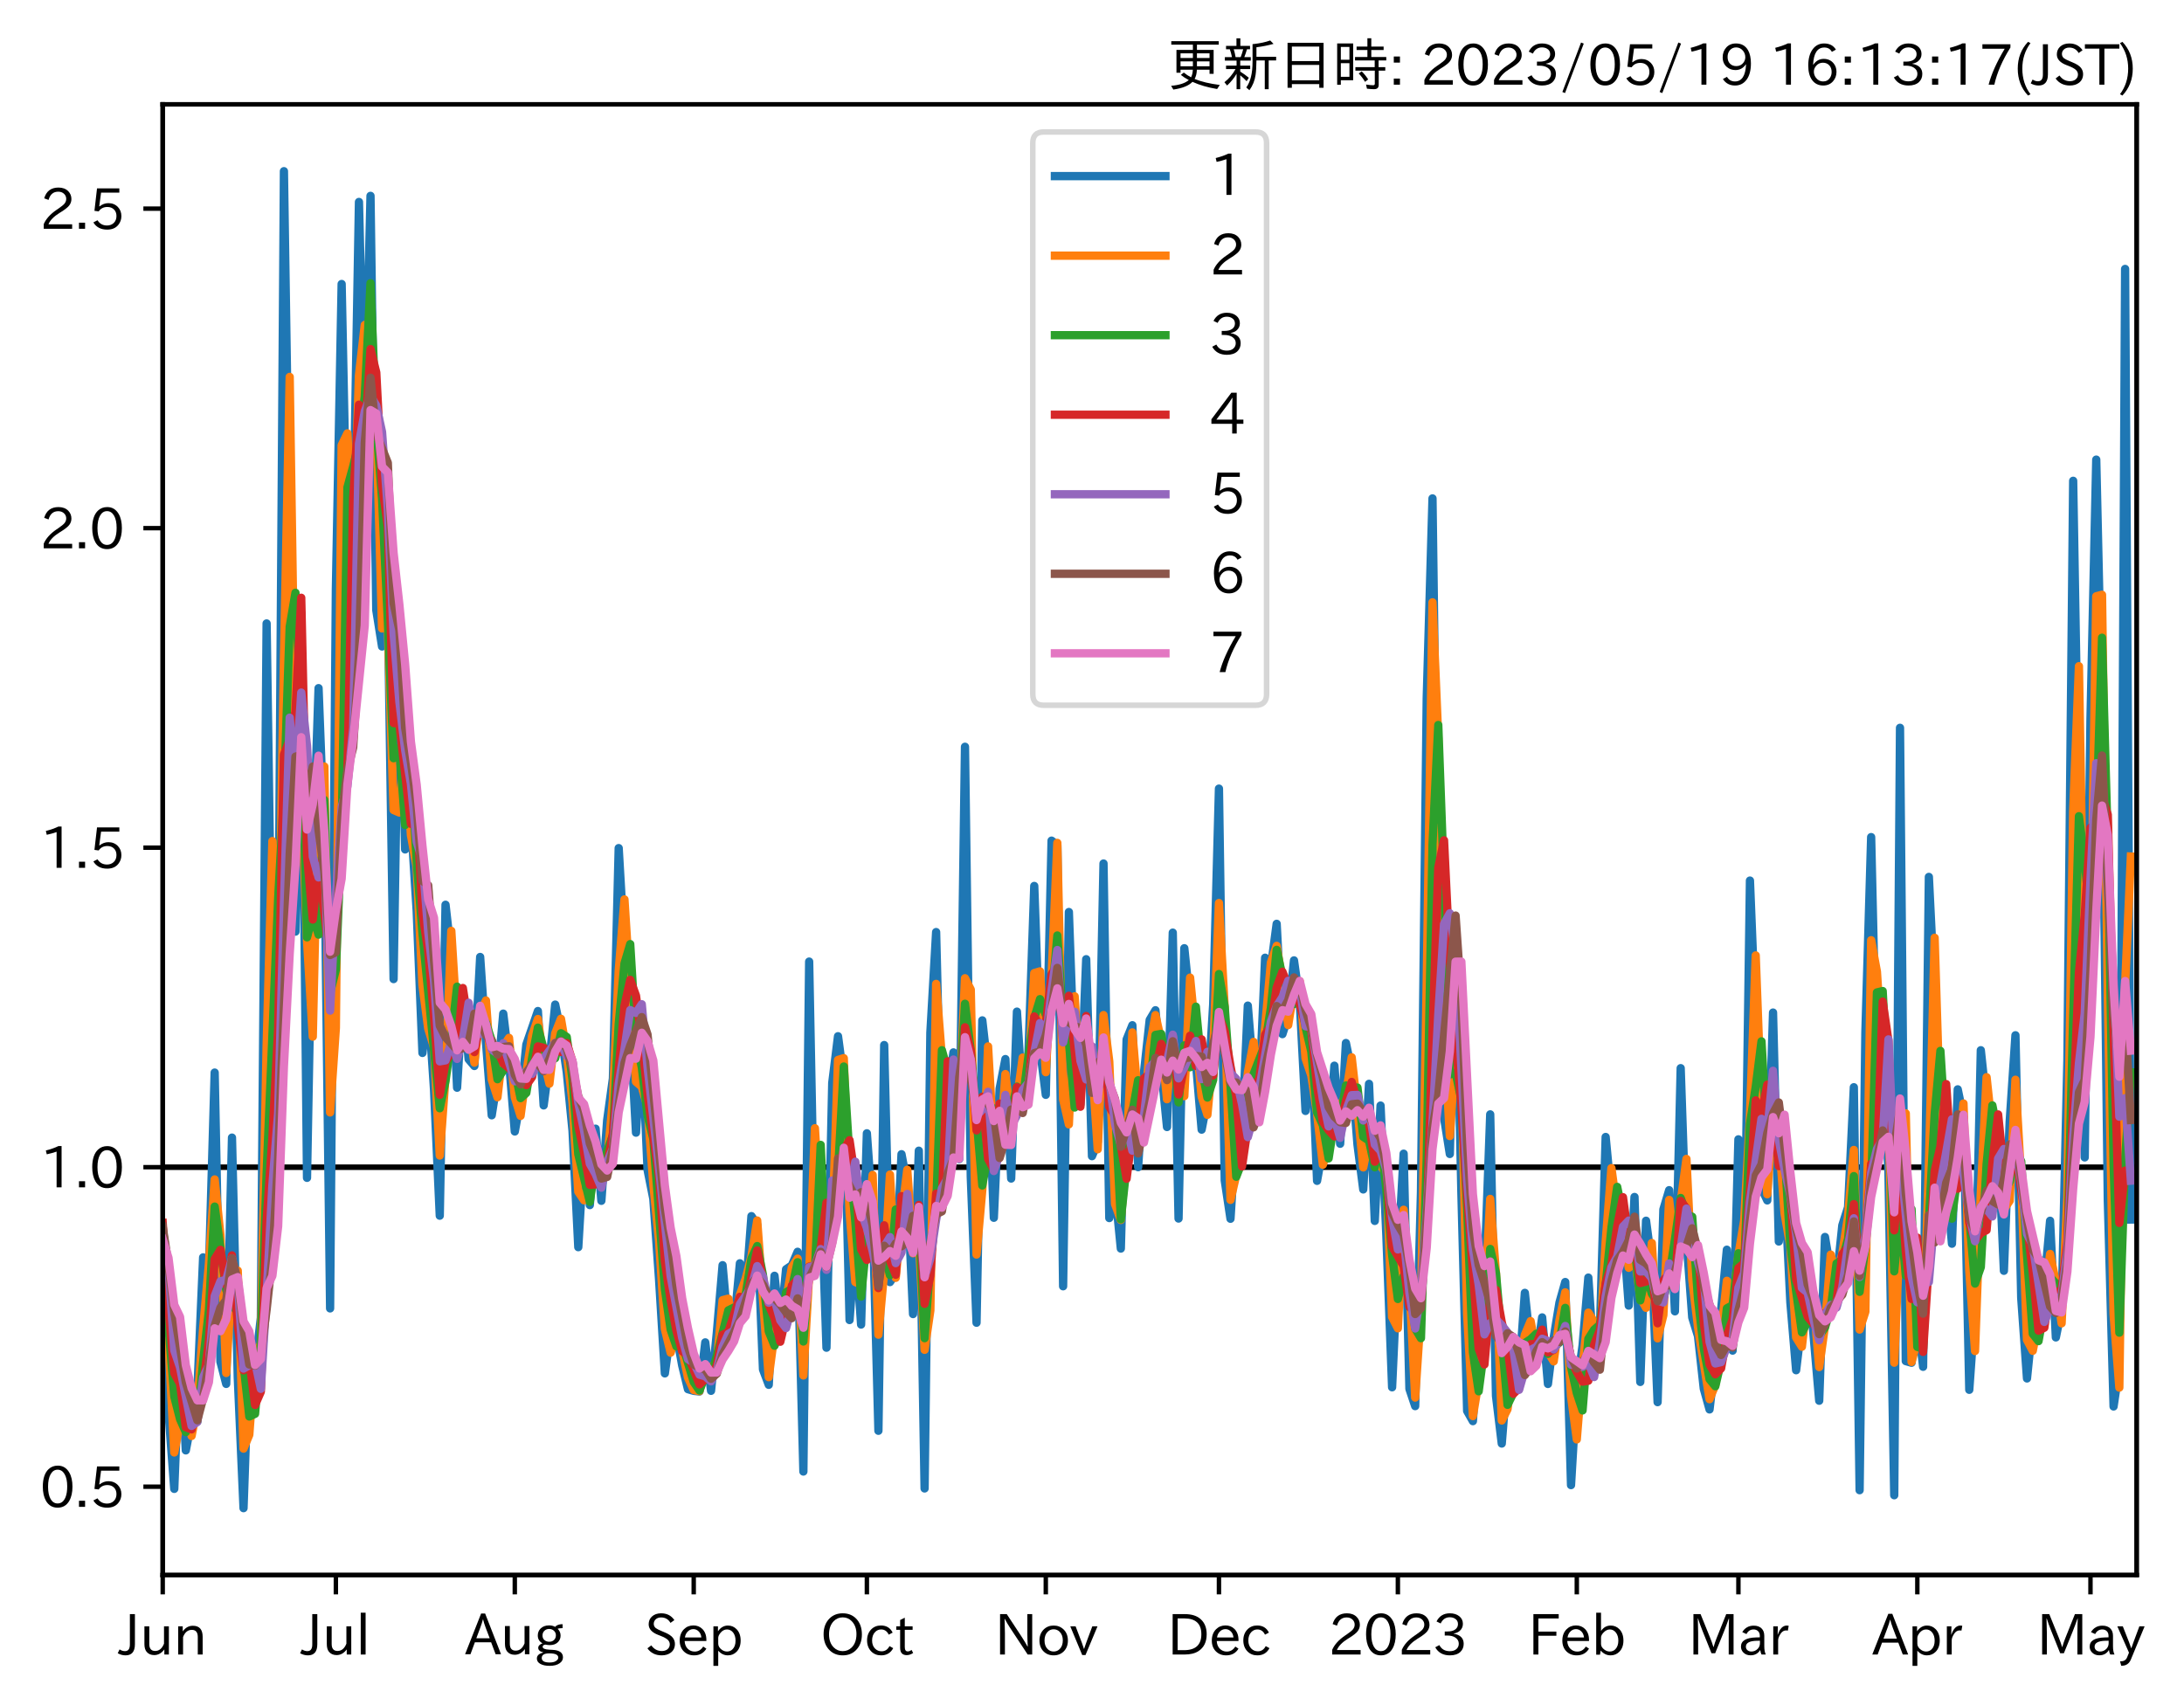 <?xml version="1.0" encoding="utf-8" standalone="no"?>
<!DOCTYPE svg PUBLIC "-//W3C//DTD SVG 1.1//EN"
  "http://www.w3.org/Graphics/SVG/1.1/DTD/svg11.dtd">
<svg xmlns:xlink="http://www.w3.org/1999/xlink" width="395.125pt" height="308.582pt" viewBox="0 0 395.125 308.582" xmlns="http://www.w3.org/2000/svg" version="1.1">
 <defs>
  <style type="text/css">*{stroke-linejoin: round; stroke-linecap: butt}</style>
 </defs>
 <g id="figure_1">
  <g id="patch_1">
   <path d="M 0 308.582 
L 395.125 308.582 
L 395.125 0 
L 0 0 
z
" style="fill: #ffffff"/>
  </g>
  <g id="axes_1">
   <g id="patch_2">
    <path d="M 29.439 284.991 
L 386.559 284.991 
L 386.559 18.879 
L 29.439 18.879 
z
" style="fill: #ffffff"/>
   </g>
   <g id="line2d_1">
    <path d="M 29.439 211.199 
L 386.559 211.199 
" clip-path="url(#p9b1e6de0b6)" style="fill: none; stroke: #000000; stroke-linecap: square"/>
   </g>
   <g id="matplotlib.axis_1">
    <g id="xtick_1">
     <g id="line2d_2">
      <defs>
       <path id="me763612d1c" d="M 0 0 
L 0 3.5 
" style="stroke: #000000; stroke-width: 0.8"/>
      </defs>
      <g>
       <use xlink:href="#me763612d1c" x="29.439" y="284.991" style="stroke: #000000; stroke-width: 0.8"/>
      </g>
     </g>
     <g id="text_1">
      <!-- Jun -->
      <g transform="translate(21.499 299.482) scale(0.1 -0.1)">
       <defs>
        <path id="IPAexGothic-4a" d="M 1819 4634 
L 1819 1234 
Q 1819 -31 763 -31 
Q 303 -31 -125 209 
L 84 644 
Q 378 447 694 447 
Q 1250 447 1250 1203 
L 1250 4634 
L 1819 4634 
z
" transform="scale(0.016)"/>
        <path id="IPAexGothic-75" d="M 3284 63 
L 2772 63 
L 2772 644 
Q 2300 0 1625 0 
Q 1072 0 763 375 
Q 519 678 519 1241 
L 519 3250 
L 1069 3250 
L 1069 1259 
Q 1069 466 1734 466 
Q 2406 466 2734 1291 
L 2734 3250 
L 3284 3250 
L 3284 63 
z
" transform="scale(0.016)"/>
        <path id="IPAexGothic-6e" d="M 3328 63 
L 2778 63 
L 2778 2041 
Q 2778 2853 2106 2853 
Q 1428 2853 1113 2041 
L 1113 63 
L 563 63 
L 563 3250 
L 1075 3250 
L 1075 2675 
Q 1525 3316 2222 3316 
Q 3328 3316 3328 2072 
L 3328 63 
z
" transform="scale(0.016)"/>
       </defs>
       <use xlink:href="#IPAexGothic-4a"/>
       <use xlink:href="#IPAexGothic-75" x="37.988"/>
       <use xlink:href="#IPAexGothic-6e" x="98.389"/>
      </g>
     </g>
    </g>
    <g id="xtick_2">
     <g id="line2d_3">
      <g>
       <use xlink:href="#me763612d1c" x="60.765" y="284.991" style="stroke: #000000; stroke-width: 0.8"/>
      </g>
     </g>
     <g id="text_2">
      <!-- Jul -->
      <g transform="translate(54.496 299.482) scale(0.1 -0.1)">
       <defs>
        <path id="IPAexGothic-6c" d="M 1131 63 
L 581 63 
L 581 4794 
L 1131 4794 
L 1131 63 
z
" transform="scale(0.016)"/>
       </defs>
       <use xlink:href="#IPAexGothic-4a"/>
       <use xlink:href="#IPAexGothic-75" x="37.988"/>
       <use xlink:href="#IPAexGothic-6c" x="98.389"/>
      </g>
     </g>
    </g>
    <g id="xtick_3">
     <g id="line2d_4">
      <g>
       <use xlink:href="#me763612d1c" x="93.136" y="284.991" style="stroke: #000000; stroke-width: 0.8"/>
      </g>
     </g>
     <g id="text_3">
      <!-- Aug -->
      <g transform="translate(84.154 299.424) scale(0.1 -0.1)">
       <defs>
        <path id="IPAexGothic-41" d="M 4056 63 
L 3444 63 
L 2938 1409 
L 1100 1409 
L 603 63 
L -6 63 
L 1806 4666 
L 2259 4666 
L 4056 63 
z
M 2778 1863 
L 2316 3078 
Q 2125 3588 2028 4000 
L 2009 4000 
Q 1897 3563 1716 3078 
L 1263 1863 
L 2778 1863 
z
" transform="scale(0.016)"/>
        <path id="IPAexGothic-67" d="M 1331 1150 
Q 1006 1122 1006 900 
Q 1006 613 1763 575 
L 2131 556 
Q 3303 497 3303 -294 
Q 3303 -700 2925 -959 
Q 2519 -1253 1794 -1253 
Q 1138 -1253 738 -1028 
Q 353 -809 353 -428 
Q 353 84 1075 247 
L 1075 269 
Q 506 413 506 778 
Q 506 1116 994 1297 
Q 456 1575 456 2181 
Q 456 2650 769 2963 
Q 1128 3322 1738 3322 
Q 2125 3322 2422 3153 
Q 2650 3453 3259 3463 
L 3259 3013 
Q 2838 3003 2703 2938 
Q 3034 2613 3034 2169 
Q 3034 1728 2734 1425 
Q 2400 1094 1813 1094 
Q 1563 1094 1331 1150 
z
M 1734 2919 
Q 1409 2919 1197 2706 
Q 988 2497 988 2181 
Q 988 1872 1184 1684 
Q 1397 1472 1756 1472 
Q 2094 1472 2297 1678 
Q 2503 1881 2503 2203 
Q 2503 2497 2297 2700 
Q 2081 2919 1734 2919 
z
M 1753 159 
Q 903 159 903 -366 
Q 903 -875 1800 -875 
Q 2378 -875 2638 -606 
Q 2772 -481 2772 -313 
Q 2772 159 1753 159 
z
" transform="scale(0.016)"/>
       </defs>
       <use xlink:href="#IPAexGothic-41"/>
       <use xlink:href="#IPAexGothic-75" x="63.721"/>
       <use xlink:href="#IPAexGothic-67" x="124.121"/>
      </g>
     </g>
    </g>
    <g id="xtick_4">
     <g id="line2d_5">
      <g>
       <use xlink:href="#me763612d1c" x="125.506" y="284.991" style="stroke: #000000; stroke-width: 0.8"/>
      </g>
     </g>
     <g id="text_4">
      <!-- Sep -->
      <g transform="translate(116.631 299.482) scale(0.1 -0.1)">
       <defs>
        <path id="IPAexGothic-53" d="M 2919 3641 
Q 2563 4259 1853 4259 
Q 1453 4259 1213 4009 
Q 1028 3803 1028 3534 
Q 1028 3238 1266 3047 
Q 1444 2913 1984 2688 
L 2200 2597 
Q 2925 2306 3191 1953 
Q 3422 1644 3422 1259 
Q 3422 644 2969 288 
Q 2559 -31 1931 -31 
Q 881 -31 313 766 
L 753 1100 
Q 1203 459 1938 459 
Q 2288 459 2534 625 
Q 2841 847 2841 1216 
Q 2841 1503 2616 1728 
Q 2375 1959 1728 2206 
L 1541 2278 
Q 453 2694 453 3481 
Q 453 4006 806 4347 
Q 1203 4725 1863 4725 
Q 2841 4725 3359 3956 
L 2919 3641 
z
" transform="scale(0.016)"/>
        <path id="IPAexGothic-65" d="M 863 1594 
Q 891 1041 1209 722 
Q 1534 397 1997 397 
Q 2606 397 2963 966 
L 3322 728 
Q 2869 -31 1931 -31 
Q 1222 -31 766 422 
Q 306 884 306 1641 
Q 306 2444 788 2925 
Q 1216 3353 1856 3353 
Q 2459 3353 2866 2956 
Q 3322 2494 3322 1722 
L 3322 1594 
L 863 1594 
z
M 2756 1997 
Q 2709 2431 2450 2681 
Q 2194 2938 1844 2938 
Q 1438 2938 1150 2591 
Q 953 2356 894 1997 
L 2756 1997 
z
" transform="scale(0.016)"/>
        <path id="IPAexGothic-70" d="M 1075 2688 
Q 1525 3341 2206 3341 
Q 2769 3341 3172 2938 
Q 3641 2469 3641 1644 
Q 3641 841 3178 372 
Q 2775 -31 2200 -31 
Q 1569 -31 1106 497 
L 1106 -1216 
L 563 -1216 
L 563 3250 
L 1075 3250 
L 1075 2688 
z
M 1106 1950 
L 1106 1291 
Q 1106 897 1516 600 
Q 1791 403 2106 403 
Q 2469 403 2725 659 
Q 3066 997 3066 1631 
Q 3066 2200 2784 2559 
Q 2503 2900 2100 2900 
Q 1656 2900 1338 2484 
Q 1106 2184 1106 1950 
z
" transform="scale(0.016)"/>
       </defs>
       <use xlink:href="#IPAexGothic-53"/>
       <use xlink:href="#IPAexGothic-65" x="58.496"/>
       <use xlink:href="#IPAexGothic-70" x="115.381"/>
      </g>
     </g>
    </g>
    <g id="xtick_5">
     <g id="line2d_6">
      <g>
       <use xlink:href="#me763612d1c" x="156.833" y="284.991" style="stroke: #000000; stroke-width: 0.8"/>
      </g>
     </g>
     <g id="text_5">
      <!-- Oct -->
      <g transform="translate(148.398 299.482) scale(0.1 -0.1)">
       <defs>
        <path id="IPAexGothic-4f" d="M 2541 4725 
Q 3456 4725 4044 4138 
Q 4709 3472 4709 2331 
Q 4709 1219 4031 550 
Q 3450 -31 2541 -31 
Q 1638 -31 1056 550 
Q 378 1219 378 2356 
Q 378 3469 1044 4138 
Q 1631 4725 2541 4725 
z
M 2541 4266 
Q 1953 4266 1531 3844 
Q 994 3303 994 2350 
Q 994 1391 1531 863 
Q 1947 447 2541 447 
Q 3131 447 3556 863 
Q 4094 1400 4094 2375 
Q 4094 3297 3550 3844 
Q 3138 4266 2541 4266 
z
" transform="scale(0.016)"/>
        <path id="IPAexGothic-63" d="M 3269 784 
Q 2834 -31 1900 -31 
Q 1228 -31 788 409 
Q 313 891 313 1663 
Q 313 2428 788 2913 
Q 1222 3347 1881 3347 
Q 2813 3347 3206 2541 
L 2763 2309 
Q 2484 2900 1900 2900 
Q 1516 2900 1234 2619 
Q 881 2266 881 1650 
Q 881 1069 1222 728 
Q 1522 428 1956 428 
Q 2547 428 2847 1016 
L 3269 784 
z
" transform="scale(0.016)"/>
        <path id="IPAexGothic-74" d="M 2125 241 
Q 1769 -6 1397 -6 
Q 653 -6 653 831 
L 653 2859 
L 219 2859 
L 219 3250 
L 653 3250 
L 653 3966 
L 1178 4228 
L 1178 3250 
L 2063 3250 
L 2063 2859 
L 1178 2859 
L 1178 906 
Q 1178 416 1513 416 
Q 1738 416 1941 588 
L 2125 241 
z
" transform="scale(0.016)"/>
       </defs>
       <use xlink:href="#IPAexGothic-4f"/>
       <use xlink:href="#IPAexGothic-63" x="79.688"/>
       <use xlink:href="#IPAexGothic-74" x="134.082"/>
      </g>
     </g>
    </g>
    <g id="xtick_6">
     <g id="line2d_7">
      <g>
       <use xlink:href="#me763612d1c" x="189.203" y="284.991" style="stroke: #000000; stroke-width: 0.8"/>
      </g>
     </g>
     <g id="text_6">
      <!-- Nov -->
      <g transform="translate(179.955 299.482) scale(0.1 -0.1)">
       <defs>
        <path id="IPAexGothic-4e" d="M 4244 63 
L 3731 63 
L 1697 3150 
Q 1466 3500 1141 4097 
L 1116 4097 
L 1128 3797 
Q 1159 2803 1159 2469 
L 1159 63 
L 609 63 
L 609 4634 
L 1366 4634 
L 3113 1978 
Q 3453 1447 3713 966 
L 3738 966 
Q 3694 1897 3694 2469 
L 3694 4634 
L 4244 4634 
L 4244 63 
z
" transform="scale(0.016)"/>
        <path id="IPAexGothic-6f" d="M 1919 3341 
Q 2594 3341 3056 2888 
Q 3531 2413 3531 1638 
Q 3531 888 3066 422 
Q 2609 -31 1919 -31 
Q 1228 -31 781 416 
Q 313 881 313 1656 
Q 313 2413 788 2888 
Q 1241 3341 1919 3341 
z
M 1919 2919 
Q 1519 2919 1241 2631 
Q 888 2278 888 1650 
Q 888 1031 1234 684 
Q 1516 403 1919 403 
Q 2331 403 2609 691 
Q 2956 1038 2956 1672 
Q 2956 2269 2603 2631 
Q 2316 2919 1919 2919 
z
" transform="scale(0.016)"/>
        <path id="IPAexGothic-76" d="M 3103 3250 
L 1747 6 
L 1375 6 
L 25 3250 
L 628 3250 
L 1338 1388 
L 1522 844 
L 1569 703 
L 1588 703 
Q 1641 884 1822 1388 
L 2516 3250 
L 3103 3250 
z
" transform="scale(0.016)"/>
       </defs>
       <use xlink:href="#IPAexGothic-4e"/>
       <use xlink:href="#IPAexGothic-6f" x="75.977"/>
       <use xlink:href="#IPAexGothic-76" x="136.377"/>
      </g>
     </g>
    </g>
    <g id="xtick_7">
     <g id="line2d_8">
      <g>
       <use xlink:href="#me763612d1c" x="220.53" y="284.991" style="stroke: #000000; stroke-width: 0.8"/>
      </g>
     </g>
     <g id="text_7">
      <!-- Dec -->
      <g transform="translate(211.181 299.482) scale(0.1 -0.1)">
       <defs>
        <path id="IPAexGothic-44" d="M 609 4634 
L 1984 4634 
Q 3159 4634 3791 4050 
Q 4456 3444 4456 2356 
Q 4456 1047 3516 441 
Q 2925 63 1941 63 
L 609 63 
L 609 4634 
z
M 1172 556 
L 1894 556 
Q 3853 556 3853 2356 
Q 3853 4147 1928 4147 
L 1172 4147 
L 1172 556 
z
" transform="scale(0.016)"/>
       </defs>
       <use xlink:href="#IPAexGothic-44"/>
       <use xlink:href="#IPAexGothic-65" x="75.684"/>
       <use xlink:href="#IPAexGothic-63" x="132.568"/>
      </g>
     </g>
    </g>
    <g id="xtick_8">
     <g id="line2d_9">
      <g>
       <use xlink:href="#me763612d1c" x="252.9" y="284.991" style="stroke: #000000; stroke-width: 0.8"/>
      </g>
     </g>
     <g id="text_8">
      <!-- 2023 -->
      <g transform="translate(240.303 299.482) scale(0.1 -0.1)">
       <defs>
        <path id="IPAexGothic-32" d="M 3659 63 
L 447 63 
L 447 594 
Q 825 1475 1894 2203 
L 2072 2322 
Q 2619 2697 2791 2906 
Q 2988 3153 2988 3444 
Q 2988 3772 2756 4003 
Q 2500 4259 2084 4259 
Q 1250 4259 991 3328 
L 497 3506 
Q 853 4725 2116 4725 
Q 2806 4725 3216 4316 
Q 3575 3947 3575 3425 
Q 3575 3038 3344 2722 
Q 3131 2416 2366 1938 
L 2231 1856 
Q 1256 1253 978 569 
L 3659 569 
L 3659 63 
z
" transform="scale(0.016)"/>
        <path id="IPAexGothic-30" d="M 2038 4725 
Q 2881 4725 3334 3944 
Q 3694 3325 3694 2344 
Q 3694 1372 3334 741 
Q 2888 -31 2016 -31 
Q 1147 -31 700 741 
Q 341 1372 341 2350 
Q 341 3713 1000 4334 
Q 1419 4725 2038 4725 
z
M 2016 4266 
Q 1516 4266 1228 3759 
Q 934 3247 934 2344 
Q 934 1456 1222 947 
Q 1513 447 2016 447 
Q 2619 447 2909 1153 
Q 3100 1622 3100 2375 
Q 3100 3256 2806 3759 
Q 2509 4266 2016 4266 
z
" transform="scale(0.016)"/>
        <path id="IPAexGothic-33" d="M 2381 2419 
Q 3506 2216 3506 1278 
Q 3506 716 3128 356 
Q 2709 -31 1944 -31 
Q 797 -31 288 881 
L 756 1131 
Q 1109 441 1938 441 
Q 2425 441 2694 691 
Q 2950 928 2950 1291 
Q 2950 1719 2566 1978 
Q 2216 2213 1644 2213 
L 1363 2213 
L 1363 2669 
L 1656 2669 
Q 2231 2669 2534 2888 
Q 2859 3119 2859 3509 
Q 2859 3934 2494 4138 
Q 2259 4278 1931 4278 
Q 1238 4278 903 3578 
L 434 3803 
Q 897 4725 1938 4725 
Q 2597 4725 3006 4394 
Q 3416 4069 3416 3534 
Q 3416 3028 3019 2706 
Q 2763 2500 2381 2444 
L 2381 2419 
z
" transform="scale(0.016)"/>
       </defs>
       <use xlink:href="#IPAexGothic-32"/>
       <use xlink:href="#IPAexGothic-30" x="62.988"/>
       <use xlink:href="#IPAexGothic-32" x="125.977"/>
       <use xlink:href="#IPAexGothic-33" x="188.965"/>
      </g>
     </g>
    </g>
    <g id="xtick_9">
     <g id="line2d_10">
      <g>
       <use xlink:href="#me763612d1c" x="285.271" y="284.991" style="stroke: #000000; stroke-width: 0.8"/>
      </g>
     </g>
     <g id="text_9">
      <!-- Feb -->
      <g transform="translate(276.447 299.482) scale(0.1 -0.1)">
       <defs>
        <path id="IPAexGothic-46" d="M 3469 4141 
L 1172 4141 
L 1172 2656 
L 3206 2656 
L 3206 2188 
L 1172 2188 
L 1172 63 
L 609 63 
L 609 4634 
L 3469 4634 
L 3469 4141 
z
" transform="scale(0.016)"/>
        <path id="IPAexGothic-62" d="M 1125 2731 
Q 1550 3341 2219 3341 
Q 2788 3341 3191 2938 
Q 3659 2469 3659 1644 
Q 3659 838 3191 372 
Q 2788 -31 2206 -31 
Q 1559 -31 1088 516 
L 1009 44 
L 581 44 
L 581 4794 
L 1125 4794 
L 1125 2731 
z
M 1125 1997 
L 1125 1253 
Q 1125 888 1528 600 
Q 1803 403 2119 403 
Q 2488 403 2744 659 
Q 3084 1009 3084 1631 
Q 3084 2194 2803 2553 
Q 2525 2900 2125 2900 
Q 1759 2900 1438 2578 
Q 1125 2266 1125 1997 
z
" transform="scale(0.016)"/>
       </defs>
       <use xlink:href="#IPAexGothic-46"/>
       <use xlink:href="#IPAexGothic-65" x="57.178"/>
       <use xlink:href="#IPAexGothic-62" x="114.062"/>
      </g>
     </g>
    </g>
    <g id="xtick_10">
     <g id="line2d_11">
      <g>
       <use xlink:href="#me763612d1c" x="314.509" y="284.991" style="stroke: #000000; stroke-width: 0.8"/>
      </g>
     </g>
     <g id="text_10">
      <!-- Mar -->
      <g transform="translate(305.399 299.482) scale(0.1 -0.1)">
       <defs>
        <path id="IPAexGothic-4d" d="M 5147 63 
L 4597 63 
L 4597 2534 
Q 4597 3281 4634 4134 
L 4609 4134 
Q 4356 3409 4066 2675 
L 3066 209 
L 2650 209 
L 1641 2725 
Q 1328 3506 1128 4141 
L 1103 4141 
Q 1141 3131 1141 2553 
L 1141 63 
L 609 63 
L 609 4634 
L 1416 4634 
L 2503 1944 
Q 2697 1472 2869 906 
L 2888 906 
Q 3028 1416 3234 1931 
L 4316 4634 
L 5147 4634 
L 5147 63 
z
" transform="scale(0.016)"/>
        <path id="IPAexGothic-61" d="M 3156 63 
L 2672 63 
Q 2559 303 2531 556 
L 2509 556 
Q 2147 -25 1428 -25 
Q 934 -25 622 288 
Q 347 563 347 959 
Q 347 1947 2050 1997 
L 2478 2009 
L 2478 2175 
Q 2478 2509 2288 2700 
Q 2088 2900 1775 2900 
Q 1238 2900 969 2378 
L 494 2597 
Q 938 3328 1788 3328 
Q 2375 3328 2691 3000 
Q 2984 2706 2984 2169 
L 2984 997 
Q 2984 400 3156 63 
z
M 2491 1625 
L 2141 1619 
Q 903 1591 903 953 
Q 903 728 1050 581 
Q 1231 403 1525 403 
Q 1934 403 2234 703 
Q 2491 969 2491 1344 
L 2491 1625 
z
" transform="scale(0.016)"/>
        <path id="IPAexGothic-72" d="M 2309 3316 
L 2213 2769 
Q 2106 2791 2022 2791 
Q 1653 2791 1413 2444 
Q 1113 2006 1113 1675 
L 1113 63 
L 563 63 
L 563 3250 
L 1081 3250 
L 1056 2303 
L 1069 2303 
Q 1422 3341 2097 3341 
Q 2206 3341 2309 3316 
z
" transform="scale(0.016)"/>
       </defs>
       <use xlink:href="#IPAexGothic-4d"/>
       <use xlink:href="#IPAexGothic-61" x="90.186"/>
       <use xlink:href="#IPAexGothic-72" x="145.166"/>
      </g>
     </g>
    </g>
    <g id="xtick_11">
     <g id="line2d_12">
      <g>
       <use xlink:href="#me763612d1c" x="346.879" y="284.991" style="stroke: #000000; stroke-width: 0.8"/>
      </g>
     </g>
     <g id="text_11">
      <!-- Apr -->
      <g transform="translate(338.737 299.482) scale(0.1 -0.1)">
       <use xlink:href="#IPAexGothic-41"/>
       <use xlink:href="#IPAexGothic-70" x="63.721"/>
       <use xlink:href="#IPAexGothic-72" x="125.83"/>
      </g>
     </g>
    </g>
    <g id="xtick_12">
     <g id="line2d_13">
      <g>
       <use xlink:href="#me763612d1c" x="378.205" y="284.991" style="stroke: #000000; stroke-width: 0.8"/>
      </g>
     </g>
     <g id="text_12">
      <!-- May -->
      <g transform="translate(368.486 299.482) scale(0.1 -0.1)">
       <defs>
        <path id="IPAexGothic-79" d="M 3122 3250 
L 1575 -488 
Q 1278 -1203 550 -1203 
L 478 -1203 
L 344 -703 
L 447 -703 
Q 969 -703 1150 -238 
L 1356 275 
L 38 3250 
L 659 3250 
L 1363 1459 
Q 1528 1025 1606 781 
L 1625 781 
Q 1750 1169 1863 1459 
L 2528 3250 
L 3122 3250 
z
" transform="scale(0.016)"/>
       </defs>
       <use xlink:href="#IPAexGothic-4d"/>
       <use xlink:href="#IPAexGothic-61" x="90.186"/>
       <use xlink:href="#IPAexGothic-79" x="145.166"/>
      </g>
     </g>
    </g>
   </g>
   <g id="matplotlib.axis_2">
    <g id="ytick_1">
     <g id="line2d_14">
      <defs>
       <path id="mb4a6d45334" d="M 0 0 
L -3.5 0 
" style="stroke: #000000; stroke-width: 0.8"/>
      </defs>
      <g>
       <use xlink:href="#mb4a6d45334" x="29.439" y="269.015" style="stroke: #000000; stroke-width: 0.8"/>
      </g>
     </g>
     <g id="text_13">
      <!-- 0.5 -->
      <g transform="translate(7.2 272.76) scale(0.1 -0.1)">
       <defs>
        <path id="IPAexGothic-2e" d="M 1184 63 
L 494 63 
L 494 753 
L 1184 753 
L 1184 63 
z
" transform="scale(0.016)"/>
        <path id="IPAexGothic-35" d="M 1178 2603 
Q 1634 2963 2172 2963 
Q 2816 2963 3241 2528 
Q 3638 2113 3638 1497 
Q 3638 938 3297 513 
Q 2869 -31 2031 -31 
Q 959 -31 469 784 
L 938 1028 
Q 1309 434 2013 434 
Q 2466 434 2769 716 
Q 3081 1013 3081 1503 
Q 3081 1966 2806 2241 
Q 2519 2528 2056 2528 
Q 1406 2528 1072 2028 
L 591 2091 
L 884 4634 
L 3406 4634 
L 3406 4153 
L 1341 4153 
L 1134 2603 
L 1178 2603 
z
" transform="scale(0.016)"/>
       </defs>
       <use xlink:href="#IPAexGothic-30"/>
       <use xlink:href="#IPAexGothic-2e" x="62.988"/>
       <use xlink:href="#IPAexGothic-35" x="89.404"/>
      </g>
     </g>
    </g>
    <g id="ytick_2">
     <g id="line2d_15">
      <g>
       <use xlink:href="#mb4a6d45334" x="29.439" y="211.199" style="stroke: #000000; stroke-width: 0.8"/>
      </g>
     </g>
     <g id="text_14">
      <!-- 1.0 -->
      <g transform="translate(7.2 214.944) scale(0.1 -0.1)">
       <defs>
        <path id="IPAexGothic-31" d="M 2463 63 
L 1900 63 
L 1900 4103 
Q 1372 3922 788 3797 
L 684 4231 
Q 1519 4441 2106 4731 
L 2463 4731 
L 2463 63 
z
" transform="scale(0.016)"/>
       </defs>
       <use xlink:href="#IPAexGothic-31"/>
       <use xlink:href="#IPAexGothic-2e" x="62.988"/>
       <use xlink:href="#IPAexGothic-30" x="89.404"/>
      </g>
     </g>
    </g>
    <g id="ytick_3">
     <g id="line2d_16">
      <g>
       <use xlink:href="#mb4a6d45334" x="29.439" y="153.383" style="stroke: #000000; stroke-width: 0.8"/>
      </g>
     </g>
     <g id="text_15">
      <!-- 1.5 -->
      <g transform="translate(7.2 157.129) scale(0.1 -0.1)">
       <use xlink:href="#IPAexGothic-31"/>
       <use xlink:href="#IPAexGothic-2e" x="62.988"/>
       <use xlink:href="#IPAexGothic-35" x="89.404"/>
      </g>
     </g>
    </g>
    <g id="ytick_4">
     <g id="line2d_17">
      <g>
       <use xlink:href="#mb4a6d45334" x="29.439" y="95.568" style="stroke: #000000; stroke-width: 0.8"/>
      </g>
     </g>
     <g id="text_16">
      <!-- 2.0 -->
      <g transform="translate(7.2 99.313) scale(0.1 -0.1)">
       <use xlink:href="#IPAexGothic-32"/>
       <use xlink:href="#IPAexGothic-2e" x="62.988"/>
       <use xlink:href="#IPAexGothic-30" x="89.404"/>
      </g>
     </g>
    </g>
    <g id="ytick_5">
     <g id="line2d_18">
      <g>
       <use xlink:href="#mb4a6d45334" x="29.439" y="37.752" style="stroke: #000000; stroke-width: 0.8"/>
      </g>
     </g>
     <g id="text_17">
      <!-- 2.5 -->
      <g transform="translate(7.2 41.498) scale(0.1 -0.1)">
       <use xlink:href="#IPAexGothic-32"/>
       <use xlink:href="#IPAexGothic-2e" x="62.988"/>
       <use xlink:href="#IPAexGothic-35" x="89.404"/>
      </g>
     </g>
    </g>
   </g>
   <g id="line2d_19">
    <path d="M 29.439 227.412 
L 30.483 255.472 
L 31.527 269.406 
L 32.572 242.946 
L 33.616 262.441 
L 35.704 251.639 
L 36.749 227.515 
L 37.793 229.941 
L 38.837 194.078 
L 39.881 246.404 
L 40.925 250.412 
L 41.97 205.847 
L 43.014 249.191 
L 44.058 272.895 
L 45.102 243.091 
L 46.146 247.56 
L 47.191 238.429 
L 48.235 112.81 
L 49.279 184.323 
L 50.323 181.499 
L 51.367 30.975 
L 53.456 168.571 
L 54.5 110.868 
L 55.544 213.126 
L 56.589 156.294 
L 57.633 124.518 
L 58.677 151.875 
L 59.721 236.752 
L 60.765 106.655 
L 61.81 51.387 
L 62.854 102.788 
L 63.898 95.926 
L 64.942 36.543 
L 65.986 79.378 
L 67.031 35.44 
L 68.075 110.397 
L 69.119 116.98 
L 70.163 109.726 
L 71.207 177.161 
L 72.252 110.815 
L 73.296 153.702 
L 74.34 148.461 
L 75.384 164.812 
L 76.429 190.526 
L 77.473 181.526 
L 78.517 197.097 
L 79.561 219.977 
L 80.605 163.71 
L 81.65 173.022 
L 82.694 196.818 
L 83.738 179.527 
L 84.782 191.661 
L 85.826 192.888 
L 86.871 173.159 
L 87.915 188.502 
L 88.959 201.809 
L 90.003 195.198 
L 91.047 183.412 
L 92.092 192.047 
L 93.136 204.738 
L 94.18 199.026 
L 95.224 189.017 
L 97.313 182.942 
L 98.357 200.02 
L 99.401 192.032 
L 100.445 181.775 
L 101.49 186.871 
L 102.534 193.984 
L 103.578 204.601 
L 104.622 225.669 
L 105.666 207.99 
L 106.711 218.057 
L 107.755 204.233 
L 108.799 217.282 
L 109.843 202.721 
L 110.887 195.142 
L 111.932 153.461 
L 112.976 171.531 
L 114.02 185.829 
L 115.064 204.95 
L 116.109 187.736 
L 117.153 211.671 
L 118.197 216.921 
L 119.241 231.588 
L 120.285 248.51 
L 121.33 240.826 
L 122.374 241.3 
L 123.418 247.073 
L 124.462 251.368 
L 125.506 251.669 
L 126.551 251.785 
L 127.595 242.9 
L 128.639 251.663 
L 129.683 241.186 
L 130.727 228.93 
L 131.772 240.67 
L 132.816 239.69 
L 133.86 228.587 
L 134.904 234.115 
L 135.949 220.054 
L 136.993 221.634 
L 138.037 247.789 
L 139.081 250.578 
L 140.125 230.848 
L 141.17 240.571 
L 142.214 229.668 
L 143.258 228.965 
L 144.302 226.507 
L 145.346 266.268 
L 146.391 173.995 
L 147.435 228.352 
L 148.479 212.968 
L 149.523 243.864 
L 150.567 195.951 
L 151.612 187.501 
L 152.656 195.33 
L 153.7 238.856 
L 154.744 224.564 
L 155.789 239.675 
L 156.833 205.067 
L 157.877 219.658 
L 158.921 258.894 
L 159.965 189.096 
L 161.01 231.989 
L 162.054 230.452 
L 163.098 208.849 
L 164.142 214.413 
L 165.186 237.775 
L 166.231 208.216 
L 167.275 269.329 
L 168.319 186.857 
L 169.363 168.653 
L 170.407 211.199 
L 171.452 197.903 
L 172.496 190.428 
L 173.54 209.746 
L 174.584 135.124 
L 175.629 212.926 
L 176.673 239.344 
L 177.717 184.632 
L 178.761 193.893 
L 179.805 220.352 
L 180.85 197.002 
L 181.894 191.634 
L 182.938 213.254 
L 183.982 183.049 
L 185.026 199.198 
L 186.071 190.347 
L 187.115 160.31 
L 188.159 189.784 
L 189.203 198.104 
L 190.247 152.111 
L 191.292 152.92 
L 192.336 232.748 
L 193.38 165.024 
L 194.424 194.086 
L 195.469 199.838 
L 196.513 173.565 
L 197.557 209.205 
L 198.601 206.691 
L 199.645 156.25 
L 200.69 220.403 
L 201.734 215.285 
L 202.778 225.924 
L 203.822 188.099 
L 204.866 185.512 
L 205.911 211.199 
L 206.955 194.16 
L 207.999 184.552 
L 209.043 182.799 
L 211.132 203.93 
L 212.176 168.757 
L 213.22 220.491 
L 214.264 171.577 
L 216.353 192.116 
L 217.397 204.403 
L 218.441 198.988 
L 219.485 181.777 
L 220.53 142.697 
L 221.574 213.581 
L 222.618 220.53 
L 223.662 204.081 
L 224.706 205.292 
L 225.751 181.962 
L 226.795 194.794 
L 227.839 197.433 
L 228.883 173.296 
L 229.927 175.045 
L 230.972 167.162 
L 232.016 187.121 
L 233.06 183.834 
L 234.104 173.778 
L 235.149 181.239 
L 236.193 201.02 
L 237.237 187.829 
L 238.281 213.669 
L 239.325 207.769 
L 240.37 207.295 
L 241.414 192.832 
L 242.458 206.958 
L 243.502 188.728 
L 244.546 193.851 
L 245.591 207.103 
L 246.635 215.224 
L 247.679 196.114 
L 248.723 220.92 
L 249.767 200.047 
L 250.812 223.444 
L 251.856 251.025 
L 252.9 228.181 
L 253.944 208.755 
L 254.989 251.311 
L 256.033 254.432 
L 257.077 215.743 
L 258.121 126.299 
L 259.165 90.185 
L 260.21 169.011 
L 261.254 202.233 
L 262.298 208.81 
L 263.342 167.736 
L 264.386 215.685 
L 265.431 255.305 
L 266.475 257.151 
L 267.519 241.911 
L 268.563 230.364 
L 269.607 201.639 
L 270.652 252.591 
L 271.696 261.203 
L 272.74 248.191 
L 273.784 245.888 
L 274.829 248.529 
L 275.873 233.938 
L 276.917 243.874 
L 277.961 245.699 
L 279.005 238.379 
L 280.05 250.422 
L 281.094 242.025 
L 282.138 235.68 
L 283.182 231.978 
L 284.226 268.726 
L 285.271 251.01 
L 286.315 243.448 
L 287.359 231.174 
L 288.403 246.471 
L 289.447 240.806 
L 290.492 205.73 
L 291.536 216.742 
L 292.58 221.239 
L 293.624 222.05 
L 294.669 236.244 
L 295.713 216.588 
L 296.757 250.057 
L 297.801 220.887 
L 298.845 228.8 
L 299.89 253.713 
L 300.934 218.851 
L 301.978 215.358 
L 303.022 237.28 
L 304.066 193.279 
L 305.111 224.105 
L 306.155 238.38 
L 307.199 241.772 
L 308.243 251.27 
L 309.287 255.032 
L 311.376 237.066 
L 312.42 226.13 
L 313.464 244.387 
L 314.509 206.158 
L 315.553 233.766 
L 316.597 159.337 
L 317.641 185.328 
L 318.685 214.963 
L 319.73 217.212 
L 320.774 183.218 
L 321.818 224.646 
L 322.862 214.214 
L 323.906 235.629 
L 324.951 247.937 
L 325.995 239.212 
L 327.039 229.202 
L 329.127 253.458 
L 330.172 223.824 
L 331.216 230.111 
L 332.26 231.751 
L 333.304 221.725 
L 334.349 218.439 
L 335.393 196.729 
L 336.437 269.645 
L 337.481 186.806 
L 338.525 151.47 
L 339.57 196.795 
L 340.614 186.09 
L 341.658 212.367 
L 342.702 270.558 
L 343.746 131.696 
L 344.791 246.286 
L 345.835 246.583 
L 346.879 237.988 
L 347.923 247.319 
L 348.967 158.671 
L 350.012 179.975 
L 351.056 223.431 
L 352.1 212.644 
L 353.144 225.047 
L 354.189 197.113 
L 355.233 202.17 
L 356.277 251.481 
L 357.321 236.781 
L 358.365 190.034 
L 360.454 209.628 
L 361.498 206.448 
L 362.542 229.946 
L 363.586 202.966 
L 364.631 187.326 
L 365.675 234.851 
L 366.719 249.426 
L 367.763 239.1 
L 368.807 239.052 
L 369.852 232.548 
L 370.896 220.894 
L 371.94 242 
L 372.984 236.825 
L 374.029 191.724 
L 375.073 86.998 
L 377.161 209.431 
L 378.205 130.116 
L 379.25 83.165 
L 380.294 129.625 
L 381.338 217.17 
L 382.382 254.495 
L 383.426 247.505 
L 384.471 48.661 
L 385.515 220.672 
L 385.515 220.672 
" clip-path="url(#p9b1e6de0b6)" style="fill: none; stroke: #1f77b4; stroke-width: 1.5; stroke-linecap: square"/>
   </g>
   <g id="line2d_20">
    <path d="M 29.439 230.93 
L 30.483 242.602 
L 31.527 262.817 
L 32.572 257.426 
L 33.616 253.337 
L 34.66 259.836 
L 35.704 254.434 
L 36.749 240.415 
L 37.793 228.735 
L 38.837 213.418 
L 39.881 223.502 
L 40.925 248.433 
L 41.97 230.677 
L 43.014 229.913 
L 44.058 262.12 
L 45.102 259.625 
L 46.146 245.356 
L 47.191 243.119 
L 48.235 189.282 
L 49.279 152.19 
L 50.323 182.918 
L 51.367 119.473 
L 52.412 68.197 
L 53.456 137.67 
L 54.5 141.957 
L 55.544 170.127 
L 56.589 187.58 
L 57.633 141.084 
L 58.677 138.693 
L 59.721 201.293 
L 60.765 186 
L 61.81 80.567 
L 62.854 78.414 
L 63.898 99.383 
L 64.942 67.932 
L 65.986 58.815 
L 67.031 58.306 
L 68.075 75.699 
L 69.119 113.714 
L 70.163 113.384 
L 71.207 146.57 
L 72.252 147.022 
L 73.296 133.444 
L 74.34 151.101 
L 75.384 156.833 
L 76.429 178.224 
L 77.473 186.098 
L 78.517 189.532 
L 79.561 209.091 
L 80.605 194.808 
L 81.65 168.435 
L 82.694 185.419 
L 83.738 188.442 
L 84.782 185.725 
L 85.826 192.276 
L 86.871 183.362 
L 87.915 181.032 
L 88.959 195.324 
L 90.003 198.546 
L 91.047 189.431 
L 92.092 187.797 
L 93.136 198.549 
L 94.18 201.914 
L 95.224 194.115 
L 96.269 187.422 
L 97.313 184.383 
L 98.357 191.751 
L 99.401 196.087 
L 100.445 186.998 
L 101.49 184.346 
L 102.534 190.474 
L 103.578 199.403 
L 104.622 215.633 
L 105.666 217.185 
L 106.711 213.135 
L 107.755 211.352 
L 108.799 210.941 
L 109.843 210.229 
L 110.887 198.987 
L 111.932 175.732 
L 112.976 162.745 
L 115.064 195.738 
L 116.109 196.627 
L 117.153 200.268 
L 118.197 214.327 
L 119.241 224.517 
L 120.285 240.462 
L 121.33 244.758 
L 122.374 241.063 
L 123.418 244.236 
L 124.462 249.25 
L 125.506 251.519 
L 126.551 251.727 
L 127.595 247.467 
L 128.639 247.402 
L 129.683 246.596 
L 130.727 235.263 
L 131.772 234.987 
L 132.816 240.182 
L 133.86 234.305 
L 134.904 231.391 
L 135.949 227.332 
L 136.993 220.847 
L 139.081 249.196 
L 140.125 241.28 
L 141.17 235.839 
L 142.214 235.282 
L 143.258 229.317 
L 144.302 227.744 
L 145.346 248.883 
L 146.391 230.621 
L 147.435 204.148 
L 148.479 220.939 
L 149.523 229.636 
L 150.567 222.626 
L 151.612 191.792 
L 152.656 191.472 
L 153.7 219.272 
L 154.744 231.979 
L 155.789 232.421 
L 156.833 223.814 
L 157.877 212.595 
L 158.921 241.502 
L 159.965 230.098 
L 161.01 212.537 
L 162.054 231.223 
L 163.098 220.196 
L 164.142 211.665 
L 165.186 226.774 
L 166.231 224.053 
L 167.275 244.244 
L 168.319 237.116 
L 169.363 178.033 
L 171.452 204.732 
L 172.496 194.218 
L 173.54 200.456 
L 174.584 177.011 
L 175.629 179.06 
L 176.673 227.005 
L 177.717 215.294 
L 178.761 189.34 
L 179.805 207.855 
L 180.85 209.255 
L 181.894 194.345 
L 182.938 202.915 
L 183.982 199.041 
L 185.026 191.364 
L 186.071 194.847 
L 187.115 176.075 
L 188.159 175.764 
L 189.203 194.009 
L 190.247 176.86 
L 191.292 152.516 
L 192.336 198.917 
L 193.38 203.449 
L 194.424 180.274 
L 195.469 196.994 
L 196.513 187.319 
L 197.557 192.563 
L 198.601 207.955 
L 199.645 183.675 
L 200.69 192.092 
L 201.734 217.874 
L 202.778 220.738 
L 203.822 208.514 
L 204.866 186.811 
L 205.911 198.999 
L 206.955 202.972 
L 207.999 189.44 
L 209.043 183.678 
L 210.087 188.335 
L 211.132 198.897 
L 212.176 187.449 
L 213.22 197.18 
L 214.264 198.341 
L 215.309 176.895 
L 217.397 198.406 
L 218.441 201.725 
L 219.485 190.654 
L 220.53 163.401 
L 221.574 182.425 
L 222.618 217.11 
L 223.662 212.601 
L 224.706 204.688 
L 225.751 194.139 
L 226.795 188.527 
L 227.839 196.12 
L 228.883 185.88 
L 229.927 174.173 
L 230.972 171.154 
L 232.016 177.474 
L 233.06 185.487 
L 234.104 178.892 
L 235.149 177.555 
L 236.193 191.49 
L 237.237 194.589 
L 238.281 201.413 
L 239.325 210.756 
L 240.37 207.532 
L 241.414 200.27 
L 242.458 200.092 
L 243.502 198.166 
L 244.546 191.314 
L 245.591 200.651 
L 246.635 211.235 
L 247.679 206.046 
L 248.723 209.169 
L 249.767 210.953 
L 250.812 212.342 
L 251.856 238.302 
L 252.9 240.354 
L 253.944 218.904 
L 254.989 232.401 
L 256.033 252.888 
L 257.077 237.15 
L 258.121 177.578 
L 259.165 108.989 
L 260.21 133.576 
L 261.254 186.603 
L 262.298 205.566 
L 263.342 189.804 
L 264.386 193.855 
L 265.431 237.669 
L 266.475 256.234 
L 267.519 249.907 
L 268.563 236.321 
L 269.607 216.936 
L 270.652 230.425 
L 271.696 257.03 
L 272.74 254.991 
L 273.784 247.048 
L 274.829 247.219 
L 275.873 241.545 
L 276.917 239.046 
L 277.961 244.792 
L 279.005 242.118 
L 280.05 244.621 
L 281.094 246.333 
L 282.138 238.91 
L 283.182 233.847 
L 284.226 252.592 
L 285.271 260.457 
L 286.315 247.319 
L 287.359 237.522 
L 288.403 239.155 
L 289.447 243.687 
L 290.492 224.764 
L 291.536 211.367 
L 292.58 219.014 
L 293.624 221.645 
L 294.669 229.405 
L 295.713 226.898 
L 296.757 234.832 
L 297.801 236.644 
L 298.845 224.92 
L 299.89 242.168 
L 300.934 237.975 
L 301.978 217.118 
L 303.022 226.918 
L 304.066 217.471 
L 305.111 209.702 
L 306.155 231.509 
L 307.199 240.093 
L 309.287 253.175 
L 310.332 250.621 
L 312.42 231.755 
L 313.464 235.715 
L 314.509 227.087 
L 315.553 220.857 
L 316.597 201.979 
L 317.641 172.88 
L 318.685 201.015 
L 319.73 216.093 
L 320.774 201.361 
L 321.818 205.69 
L 322.862 219.556 
L 323.906 225.485 
L 324.951 242.006 
L 325.995 243.689 
L 327.039 234.342 
L 328.083 235.172 
L 329.127 247.37 
L 330.172 239.894 
L 331.216 227.017 
L 332.26 230.935 
L 333.304 226.864 
L 334.349 220.094 
L 335.393 208.079 
L 336.437 240.576 
L 337.481 237.347 
L 338.525 170.131 
L 339.57 175.823 
L 340.614 191.548 
L 341.658 199.907 
L 342.702 246.573 
L 343.746 222.041 
L 344.791 201.463 
L 345.835 246.435 
L 346.879 242.395 
L 347.923 242.783 
L 348.967 211.199 
L 350.012 169.684 
L 351.056 203.604 
L 352.1 218.171 
L 353.144 219.024 
L 354.189 211.926 
L 355.233 199.667 
L 356.277 229.913 
L 357.321 244.459 
L 358.365 215.842 
L 359.41 194.91 
L 360.454 204.722 
L 361.498 208.048 
L 362.542 218.834 
L 363.586 217.284 
L 364.631 195.379 
L 365.675 213.554 
L 366.719 242.452 
L 367.763 244.425 
L 368.807 239.076 
L 369.852 235.858 
L 370.896 226.891 
L 371.94 232.033 
L 372.984 239.451 
L 374.029 216.556 
L 375.073 146.823 
L 376.117 120.547 
L 377.161 182.505 
L 378.205 174.863 
L 379.25 107.896 
L 380.294 107.623 
L 381.338 179.774 
L 382.382 237.767 
L 383.426 251.081 
L 384.471 178.284 
L 385.515 154.987 
L 385.515 154.987 
" clip-path="url(#p9b1e6de0b6)" style="fill: none; stroke: #ff7f0e; stroke-width: 1.5; stroke-linecap: square"/>
   </g>
   <g id="line2d_21">
    <path d="M 29.439 229.123 
L 30.483 239.928 
L 31.527 252.699 
L 32.572 256.78 
L 33.616 259.139 
L 34.66 254.622 
L 35.704 257.208 
L 36.749 246.388 
L 37.793 237.056 
L 38.837 218.326 
L 40.925 233.387 
L 41.97 236.234 
L 43.014 237.293 
L 45.102 256.313 
L 46.146 255.823 
L 47.191 243.109 
L 48.235 212.365 
L 50.323 162.563 
L 51.367 143.841 
L 52.412 113.406 
L 53.456 107.257 
L 54.5 129.128 
L 55.544 169.61 
L 56.589 165.646 
L 57.633 169.116 
L 58.677 144.753 
L 59.721 179.648 
L 60.765 175.438 
L 61.81 150.711 
L 62.854 88.209 
L 63.898 84.394 
L 64.942 80.115 
L 65.986 71.805 
L 67.031 51.239 
L 68.075 76.932 
L 69.119 90.291 
L 70.163 112.393 
L 71.207 137.202 
L 72.252 135.363 
L 73.296 149.277 
L 74.34 138.585 
L 75.384 155.796 
L 76.429 168.9 
L 79.561 200.539 
L 80.605 195.575 
L 81.65 187.912 
L 82.694 178.525 
L 83.738 183.482 
L 84.782 189.524 
L 85.826 188.154 
L 86.871 186.184 
L 87.915 185.096 
L 88.959 188.316 
L 90.003 195.282 
L 91.047 193.688 
L 92.092 190.309 
L 93.136 193.69 
L 94.18 198.708 
L 95.224 197.755 
L 96.269 191.403 
L 97.313 185.945 
L 98.357 189.799 
L 99.401 191.845 
L 100.445 191.481 
L 101.49 186.956 
L 102.534 187.634 
L 103.578 195.356 
L 104.622 208.84 
L 106.711 217.477 
L 107.755 210.242 
L 108.799 213.363 
L 109.843 208.263 
L 110.887 205.402 
L 111.932 185.324 
L 112.976 174.344 
L 114.02 170.831 
L 115.064 188.12 
L 116.109 193.123 
L 117.153 201.849 
L 118.197 206.082 
L 120.285 233.237 
L 121.33 240.584 
L 122.374 243.621 
L 123.418 243.115 
L 125.506 250.065 
L 126.551 251.608 
L 127.595 248.893 
L 128.639 248.891 
L 129.683 245.382 
L 131.772 237.102 
L 132.816 236.583 
L 133.86 236.477 
L 134.904 234.242 
L 135.949 227.752 
L 136.993 225.468 
L 138.037 230.719 
L 139.081 240.922 
L 140.125 243.507 
L 141.17 241.044 
L 142.214 233.827 
L 143.258 233.223 
L 144.302 228.389 
L 145.346 242.74 
L 146.391 229.269 
L 147.435 229.871 
L 148.479 207.161 
L 149.523 229.21 
L 150.567 219.501 
L 151.612 212.031 
L 152.656 192.982 
L 153.7 209.581 
L 154.744 221.066 
L 155.789 234.617 
L 156.833 224.065 
L 157.877 222.447 
L 158.921 230.765 
L 159.965 226.736 
L 161.01 230.732 
L 162.054 218.851 
L 163.098 224.281 
L 164.142 218.302 
L 165.186 221.124 
L 166.231 220.935 
L 167.275 242.142 
L 168.319 228.364 
L 169.363 218.449 
L 170.407 190.03 
L 171.452 193.727 
L 172.496 200.139 
L 173.54 199.611 
L 174.584 181.624 
L 175.629 190.092 
L 177.717 214.51 
L 178.761 208.573 
L 179.805 200.569 
L 180.85 204.342 
L 181.894 203.653 
L 182.938 200.974 
L 183.982 196.618 
L 185.026 199.093 
L 186.071 191.026 
L 187.115 184.214 
L 188.159 180.79 
L 189.203 183.611 
L 190.247 181.298 
L 191.292 169.271 
L 192.336 184.906 
L 193.38 188.492 
L 194.424 200.403 
L 195.469 187.109 
L 196.513 189.612 
L 197.557 195.033 
L 198.601 197.447 
L 199.645 192.748 
L 200.69 197.145 
L 201.734 200.314 
L 202.778 220.626 
L 204.866 201.296 
L 205.911 195.464 
L 206.955 197.406 
L 207.999 197.114 
L 209.043 187.261 
L 210.087 187.085 
L 211.132 193.742 
L 212.176 189.55 
L 213.22 199.47 
L 214.264 189.153 
L 215.309 193.119 
L 216.353 182.151 
L 217.397 193.164 
L 218.441 198.601 
L 219.485 195.401 
L 220.53 176.247 
L 221.574 182.209 
L 222.618 196.443 
L 223.662 212.928 
L 224.706 210.215 
L 225.751 197.539 
L 226.795 194.358 
L 228.883 188.916 
L 229.927 182.357 
L 230.972 171.871 
L 232.016 176.669 
L 233.06 179.625 
L 234.104 181.687 
L 235.149 179.678 
L 236.193 185.827 
L 237.237 190.281 
L 238.281 201.282 
L 239.325 203.568 
L 240.37 209.614 
L 241.414 202.821 
L 242.458 202.54 
L 243.502 196.412 
L 244.546 196.743 
L 245.591 196.796 
L 246.635 205.709 
L 247.679 206.4 
L 248.723 211.223 
L 249.767 206.204 
L 250.812 215.276 
L 251.856 227.043 
L 252.9 235.049 
L 253.944 230.894 
L 254.989 231.015 
L 256.033 240.404 
L 257.077 242.143 
L 258.121 209.559 
L 259.165 152.791 
L 260.21 131.18 
L 261.254 159.88 
L 262.298 194.435 
L 263.342 194.079 
L 264.386 199.039 
L 265.431 218.687 
L 266.475 244.704 
L 267.519 251.75 
L 268.563 243.878 
L 269.607 225.986 
L 270.652 230.404 
L 272.74 254.2 
L 273.784 252.077 
L 275.873 243.018 
L 276.917 242.328 
L 277.961 241.322 
L 279.005 242.708 
L 280.05 244.982 
L 281.094 243.765 
L 282.138 242.928 
L 283.182 236.657 
L 284.226 247.335 
L 285.271 252.068 
L 286.315 255.212 
L 287.359 242.265 
L 288.403 240.61 
L 289.447 239.709 
L 290.492 232.583 
L 291.536 222.157 
L 292.58 214.756 
L 293.624 220.035 
L 294.669 226.756 
L 295.713 225.307 
L 296.757 235.305 
L 297.801 230.401 
L 298.845 234.101 
L 299.89 235.597 
L 300.934 235.016 
L 301.978 230.998 
L 303.022 224.299 
L 304.066 216.771 
L 305.111 219.728 
L 306.155 220.169 
L 307.199 235.061 
L 308.243 243.991 
L 309.287 249.555 
L 310.332 250.838 
L 311.376 246.347 
L 312.42 236.74 
L 313.464 236.167 
L 314.509 226.769 
L 315.553 229.365 
L 316.597 203.388 
L 317.641 196.659 
L 318.685 188.424 
L 319.73 206.664 
L 320.774 206.07 
L 321.818 209.659 
L 322.862 208.601 
L 323.906 225.206 
L 324.951 233.602 
L 325.995 241.085 
L 327.039 239.116 
L 328.083 236.539 
L 329.127 241.725 
L 330.172 240.19 
L 331.216 236.748 
L 332.26 228.621 
L 333.304 227.958 
L 334.349 224.131 
L 335.393 212.814 
L 336.437 233.751 
L 337.481 225.457 
L 338.525 214.85 
L 339.57 179.577 
L 340.614 179.326 
L 341.658 198.878 
L 342.702 230.048 
L 343.746 218.911 
L 344.791 230.841 
L 345.835 218.787 
L 346.879 243.713 
L 347.923 244.069 
L 348.967 220.924 
L 350.012 201.609 
L 351.056 190.149 
L 352.1 206.694 
L 353.144 220.513 
L 354.189 212.166 
L 355.233 208.762 
L 357.321 232.258 
L 358.365 229.284 
L 359.41 210.676 
L 360.454 200.011 
L 361.498 205.3 
L 362.542 215.849 
L 363.586 213.785 
L 364.631 208.091 
L 365.675 210.129 
L 366.719 227.057 
L 367.763 241.35 
L 368.807 242.671 
L 370.896 231.121 
L 371.94 232.205 
L 372.984 233.658 
L 374.029 225.789 
L 375.073 183.957 
L 376.117 147.687 
L 377.161 155.882 
L 378.205 166.81 
L 379.25 148.962 
L 380.294 115.393 
L 381.338 152.815 
L 382.382 210.746 
L 383.426 241.139 
L 384.471 209.964 
L 385.515 194.022 
L 385.515 194.022 
" clip-path="url(#p9b1e6de0b6)" style="fill: none; stroke: #2ca02c; stroke-width: 1.5; stroke-linecap: square"/>
   </g>
   <g id="line2d_22">
    <path d="M 29.439 221.275 
L 30.483 236.505 
L 31.527 248.479 
L 32.572 250.372 
L 33.616 258.241 
L 34.66 258.642 
L 35.704 253.888 
L 36.749 250.743 
L 37.793 242.559 
L 38.837 227.833 
L 39.881 226.153 
L 40.925 232.537 
L 41.97 227.154 
L 43.014 239.663 
L 44.058 247.95 
L 45.102 246.125 
L 46.146 254.22 
L 47.191 251.825 
L 48.235 220.969 
L 49.279 205.919 
L 50.323 186.136 
L 51.367 136.533 
L 52.412 133.904 
L 53.456 128.78 
L 54.5 108.165 
L 55.544 154.662 
L 56.589 166.382 
L 57.633 156.223 
L 59.721 174.127 
L 60.765 164.057 
L 61.81 151.003 
L 62.854 139.789 
L 63.898 90.162 
L 64.942 73.227 
L 65.986 79.931 
L 67.031 63.163 
L 68.075 67.395 
L 69.119 87.609 
L 70.163 95.307 
L 71.207 130.829 
L 72.252 130.924 
L 74.34 149.073 
L 75.384 145.515 
L 76.429 165.231 
L 77.473 172.156 
L 78.517 183.99 
L 79.561 198.107 
L 80.605 192.196 
L 81.65 190.268 
L 82.694 190.194 
L 83.738 178.776 
L 84.782 185.572 
L 85.826 190.373 
L 86.871 184.548 
L 87.915 186.767 
L 88.959 189.473 
L 90.003 190.069 
L 91.047 192.41 
L 94.18 195.044 
L 95.224 196.351 
L 96.269 194.867 
L 97.313 189.335 
L 98.357 189.604 
L 99.401 190.361 
L 100.445 189.395 
L 101.49 190.343 
L 102.534 188.747 
L 103.578 192.085 
L 104.622 203.694 
L 105.666 208.628 
L 106.711 214.391 
L 107.755 214.306 
L 108.799 212.043 
L 109.843 210.792 
L 110.887 205.111 
L 112.976 181.995 
L 114.02 177.3 
L 115.064 180.166 
L 116.109 188.024 
L 117.153 198.023 
L 119.241 213.037 
L 120.285 228.257 
L 121.33 235.195 
L 122.374 240.763 
L 123.418 244.498 
L 124.462 245.259 
L 126.551 250.499 
L 127.595 249.519 
L 128.639 249.595 
L 129.683 247.032 
L 130.727 241.548 
L 131.772 240.988 
L 133.86 234.647 
L 134.904 235.892 
L 136.993 226.257 
L 138.037 231.579 
L 139.081 236.122 
L 140.125 238.507 
L 141.17 242.783 
L 142.214 238.332 
L 143.258 232.635 
L 144.302 231.587 
L 145.346 239.647 
L 146.391 229.193 
L 147.435 229.041 
L 148.479 225.896 
L 149.523 217.633 
L 150.567 221.786 
L 151.612 212.266 
L 152.656 208.066 
L 153.7 206.313 
L 154.744 213.521 
L 155.789 226.061 
L 156.833 227.981 
L 157.877 222.98 
L 158.921 233.074 
L 159.965 221.71 
L 161.01 228.076 
L 162.054 230.662 
L 163.098 216.433 
L 164.142 221.899 
L 165.186 223.537 
L 166.231 218.035 
L 167.275 235.928 
L 168.319 230.806 
L 169.363 215.976 
L 170.407 216.68 
L 171.452 192.042 
L 172.496 192.91 
L 173.54 202.612 
L 174.584 185.877 
L 175.629 190.176 
L 176.673 204.537 
L 177.717 198.449 
L 178.761 209.677 
L 179.805 211.635 
L 180.85 199.687 
L 181.894 201.282 
L 182.938 206.126 
L 183.982 196.714 
L 185.026 197.268 
L 186.071 196.961 
L 187.115 183.924 
L 188.159 185.627 
L 189.203 185.326 
L 190.247 176.313 
L 191.292 174.67 
L 192.336 188.327 
L 193.38 180.177 
L 195.469 200.262 
L 196.513 183.84 
L 197.557 194.797 
L 198.601 198.049 
L 199.645 188.19 
L 200.69 200.271 
L 201.734 201.939 
L 202.778 207.269 
L 203.822 213.29 
L 204.866 204.949 
L 205.911 203.848 
L 206.955 195.139 
L 207.999 194.306 
L 209.043 193.674 
L 210.087 188.889 
L 211.132 191.502 
L 212.176 187.893 
L 213.22 198.041 
L 214.264 193.006 
L 215.309 187.405 
L 216.353 192.869 
L 217.397 188.067 
L 218.441 194.645 
L 219.485 194.587 
L 220.53 183.841 
L 221.574 186.6 
L 222.618 192.922 
L 223.662 198.396 
L 224.706 211.066 
L 226.795 196.858 
L 227.839 195.133 
L 228.883 187.21 
L 229.927 185.572 
L 230.972 178.7 
L 232.016 175.833 
L 233.06 178.493 
L 234.104 178.185 
L 236.193 185.331 
L 237.237 186.33 
L 238.281 196.546 
L 239.325 202.936 
L 240.37 204.511 
L 241.414 205.627 
L 242.458 203.868 
L 243.502 199.222 
L 244.546 195.776 
L 245.591 199.414 
L 246.635 201.67 
L 247.679 203.378 
L 248.723 210.206 
L 249.767 208.525 
L 250.812 210.766 
L 251.856 225.546 
L 253.944 229.083 
L 254.989 236.465 
L 256.033 237.498 
L 257.077 234.806 
L 258.121 221.778 
L 259.165 187.059 
L 260.21 156.996 
L 261.254 152.052 
L 262.298 173.746 
L 263.342 188.212 
L 264.386 199.845 
L 265.431 216.298 
L 267.519 244.014 
L 268.563 246.895 
L 269.607 234.888 
L 270.652 233.419 
L 271.696 239.248 
L 272.74 243.609 
L 273.784 252.206 
L 274.829 251.205 
L 275.873 244.342 
L 276.917 243.232 
L 277.961 243.184 
L 279.005 240.596 
L 280.05 244.706 
L 281.094 244.253 
L 282.138 241.813 
L 283.182 240.315 
L 284.226 246.04 
L 285.271 248.27 
L 286.315 250.001 
L 287.359 249.838 
L 288.403 243.337 
L 289.447 240.659 
L 290.492 232.233 
L 291.536 228.85 
L 292.58 221.928 
L 293.624 216.626 
L 294.669 224.341 
L 295.713 224.305 
L 296.757 232.157 
L 297.801 231.896 
L 298.845 230.003 
L 299.89 239.449 
L 300.934 231.671 
L 301.978 230.453 
L 303.022 232.609 
L 304.066 217.295 
L 305.111 218.652 
L 306.155 224.731 
L 307.199 226.036 
L 308.243 239.413 
L 309.287 246.901 
L 310.332 248.666 
L 311.376 247.607 
L 312.42 241.709 
L 313.464 238.716 
L 314.509 229.449 
L 315.553 228.566 
L 316.597 215.237 
L 317.641 199.101 
L 318.685 201.498 
L 319.73 196.262 
L 320.774 201.188 
L 321.818 211.008 
L 322.862 210.815 
L 323.906 216.029 
L 324.951 231.439 
L 327.039 238.257 
L 328.083 239.534 
L 329.127 241.103 
L 330.172 237.564 
L 331.216 237.773 
L 332.26 235.524 
L 333.304 226.94 
L 334.349 225.66 
L 335.393 217.876 
L 336.437 230.88 
L 337.481 223.746 
L 338.525 210.572 
L 339.57 210.586 
L 340.614 181.233 
L 341.658 188.388 
L 342.702 222.632 
L 343.746 211.504 
L 344.791 226.523 
L 345.835 235.045 
L 346.879 223.945 
L 347.923 244.629 
L 350.012 211.905 
L 351.056 207.462 
L 352.1 196.157 
L 353.144 211.571 
L 354.189 215.092 
L 355.233 209.745 
L 356.277 221.302 
L 357.321 224.484 
L 358.365 223.116 
L 359.41 222.588 
L 360.454 210.415 
L 361.498 201.651 
L 362.542 211.995 
L 363.586 212.76 
L 364.631 207.682 
L 365.675 215.434 
L 366.719 221.514 
L 367.763 230.215 
L 368.807 240.781 
L 369.852 240.247 
L 370.896 233.181 
L 371.94 233.965 
L 372.984 233.381 
L 374.029 224.587 
L 376.117 176.007 
L 377.161 165.648 
L 378.205 149.776 
L 379.25 149.073 
L 380.294 144.313 
L 381.338 147.399 
L 382.382 187.104 
L 383.426 221.287 
L 384.471 211.809 
L 385.515 212.738 
L 385.515 212.738 
" clip-path="url(#p9b1e6de0b6)" style="fill: none; stroke: #d62728; stroke-width: 1.5; stroke-linecap: square"/>
   </g>
   <g id="line2d_23">
    <path d="M 29.439 222.506 
L 30.483 229.225 
L 31.527 244.328 
L 32.572 247.402 
L 34.66 258.019 
L 35.704 257.295 
L 36.749 249.244 
L 37.793 246.974 
L 38.837 234.541 
L 39.881 231.862 
L 40.925 231.554 
L 41.97 227.718 
L 43.014 232.013 
L 44.058 247.643 
L 46.146 246.414 
L 47.191 251.305 
L 48.235 234.325 
L 49.279 214.484 
L 50.323 201.388 
L 51.367 163.586 
L 52.412 129.858 
L 53.456 141.397 
L 54.5 125.321 
L 55.544 134.973 
L 56.589 154.989 
L 57.633 158.767 
L 58.677 155.362 
L 59.721 182.873 
L 60.765 162.533 
L 61.81 145.999 
L 62.854 142.271 
L 63.898 131.74 
L 64.942 80.296 
L 65.986 74.469 
L 67.031 71.612 
L 68.075 73.37 
L 69.119 78.17 
L 70.163 92.206 
L 71.207 114.651 
L 72.252 126.98 
L 73.296 135.707 
L 74.34 141.82 
L 75.384 152.339 
L 76.429 155.573 
L 77.473 168.63 
L 78.517 177.501 
L 79.561 192.046 
L 80.605 191.864 
L 81.65 188.562 
L 82.694 191.604 
L 83.738 188.125 
L 84.782 181.448 
L 85.826 187.067 
L 86.871 187.091 
L 87.915 185.348 
L 88.959 189.914 
L 90.003 190.638 
L 91.047 188.763 
L 93.136 195.654 
L 94.18 195.075 
L 95.224 193.86 
L 96.269 194.308 
L 97.313 192.564 
L 98.357 191.542 
L 100.445 188.685 
L 101.49 188.894 
L 102.534 191.079 
L 103.578 192.074 
L 104.622 199.593 
L 105.666 204.566 
L 106.711 210.577 
L 107.755 212.429 
L 108.799 214.908 
L 109.843 210.236 
L 110.887 207.818 
L 111.932 196.188 
L 112.976 189.862 
L 114.02 182.77 
L 115.064 183.292 
L 116.109 181.712 
L 117.153 193.113 
L 119.241 211.464 
L 121.33 230.91 
L 123.418 242.064 
L 124.462 245.92 
L 125.506 246.584 
L 126.551 248.742 
L 127.595 249.036 
L 128.639 249.953 
L 129.683 247.982 
L 130.727 243.702 
L 131.772 241.373 
L 132.816 240.73 
L 133.86 235.994 
L 135.949 232.925 
L 136.993 229.1 
L 138.037 230.988 
L 139.081 235.724 
L 140.125 235.091 
L 141.17 238.924 
L 142.214 240.31 
L 143.258 236.533 
L 144.302 231.44 
L 145.346 239.833 
L 146.391 229.288 
L 147.435 229.026 
L 148.479 226.019 
L 149.523 229.777 
L 150.567 213.605 
L 151.612 215.681 
L 152.656 209.063 
L 153.7 214.984 
L 154.744 210.207 
L 155.789 219.315 
L 156.833 222.174 
L 157.877 226.37 
L 158.921 231.431 
L 159.965 225.577 
L 161.01 223.851 
L 162.054 228.556 
L 163.098 226.649 
L 164.142 216.032 
L 165.186 225.286 
L 166.231 220.64 
L 167.275 231.061 
L 168.319 227.731 
L 169.363 220.726 
L 170.407 215.037 
L 171.452 213.157 
L 172.496 191.721 
L 173.54 196.461 
L 174.584 191.35 
L 175.629 191.758 
L 176.673 201.837 
L 177.717 200.792 
L 178.761 197.55 
L 179.805 211.894 
L 180.85 208.846 
L 181.894 198.116 
L 182.938 203.773 
L 183.982 201.828 
L 185.026 197.215 
L 186.071 195.912 
L 188.159 185.116 
L 189.203 188.216 
L 190.247 179.231 
L 191.292 171.901 
L 192.336 188.62 
L 193.38 183.952 
L 194.424 183.071 
L 195.469 191.958 
L 196.513 195.324 
L 197.557 189.317 
L 198.601 197.266 
L 199.645 190.602 
L 200.69 195.331 
L 201.734 203.428 
L 202.778 207.154 
L 203.822 203.66 
L 204.866 208.21 
L 205.911 206.226 
L 206.955 201.969 
L 207.999 193.087 
L 209.043 192.08 
L 210.087 193.671 
L 211.132 192.038 
L 212.176 187.231 
L 213.22 195.128 
L 214.264 193.137 
L 216.353 188.361 
L 217.397 195.26 
L 218.441 190.323 
L 219.485 192.166 
L 220.53 185.536 
L 221.574 190.356 
L 222.618 194.158 
L 223.662 195.232 
L 224.706 199.806 
L 225.751 205.755 
L 226.795 201.981 
L 227.839 196.973 
L 229.927 184.857 
L 230.972 182.068 
L 232.016 180.424 
L 233.06 177.468 
L 234.104 177.562 
L 235.149 178.801 
L 236.193 185.691 
L 237.237 185.834 
L 239.325 198.872 
L 240.37 203.82 
L 241.414 202.259 
L 242.458 205.894 
L 243.502 200.979 
L 244.546 198.166 
L 245.591 198.124 
L 246.635 202.746 
L 247.679 200.578 
L 248.723 207.105 
L 249.767 208.242 
L 250.812 211.672 
L 251.856 220.245 
L 252.9 226.079 
L 253.944 223.864 
L 254.989 233.999 
L 256.033 240.384 
L 257.077 233.518 
L 258.121 219.293 
L 259.165 203.251 
L 260.21 183.623 
L 261.254 167.198 
L 262.298 165.253 
L 263.342 172.563 
L 265.431 213.618 
L 266.475 226.041 
L 267.519 232.463 
L 268.563 241.448 
L 269.607 239.392 
L 270.652 238.738 
L 271.696 239.787 
L 272.74 241.115 
L 273.784 244.07 
L 274.829 251.484 
L 276.917 244.249 
L 277.961 243.732 
L 279.005 242.244 
L 280.05 242.657 
L 281.094 244.177 
L 282.138 242.605 
L 283.182 239.931 
L 284.226 246.936 
L 285.271 247.059 
L 286.315 247.329 
L 287.359 246.558 
L 288.403 249.176 
L 289.447 242.837 
L 290.492 234.59 
L 291.536 229.32 
L 292.58 227.373 
L 293.624 221.952 
L 294.669 220.863 
L 295.713 222.835 
L 296.757 230.068 
L 297.801 230.004 
L 298.845 231.285 
L 299.89 235.292 
L 300.934 235.671 
L 301.978 228.612 
L 303.022 231.859 
L 304.066 225.801 
L 305.111 218.692 
L 306.155 222.922 
L 307.199 228.393 
L 308.243 231.681 
L 309.287 242.788 
L 310.332 246.709 
L 311.376 246.473 
L 312.42 243.713 
L 313.464 242.252 
L 314.509 232.996 
L 315.553 230.328 
L 316.597 217.506 
L 318.685 202.444 
L 319.73 204.811 
L 320.774 193.752 
L 321.818 206.275 
L 322.862 211.657 
L 323.906 216.267 
L 324.951 223.305 
L 325.995 233.047 
L 327.039 233.899 
L 328.083 238.767 
L 329.127 242.516 
L 330.172 237.896 
L 331.216 236.121 
L 332.26 236.6 
L 333.304 232.918 
L 334.349 225.295 
L 335.393 220.441 
L 336.437 231.055 
L 337.481 223.345 
L 338.525 212.189 
L 339.57 207.938 
L 340.614 206.054 
L 341.658 188.073 
L 342.702 211.199 
L 343.746 208.702 
L 345.835 230.901 
L 346.879 235.641 
L 347.923 229.114 
L 348.967 231.978 
L 350.012 219.871 
L 352.1 208.517 
L 353.144 202.527 
L 354.189 208.815 
L 355.233 212.62 
L 356.277 219.624 
L 357.321 224.597 
L 358.365 218.37 
L 359.41 218.791 
L 360.454 220.116 
L 361.498 209.632 
L 362.542 207.905 
L 363.586 210.243 
L 364.631 208.074 
L 365.675 213.692 
L 366.719 223.257 
L 367.763 225.293 
L 369.852 239.194 
L 370.896 236.682 
L 371.94 235.016 
L 372.984 234.544 
L 374.029 226.231 
L 375.073 205.578 
L 376.117 192.404 
L 377.161 183.378 
L 378.205 159.096 
L 379.25 138.099 
L 380.294 145.343 
L 382.382 177.21 
L 383.426 202.062 
L 384.471 198.713 
L 385.515 213.639 
L 385.515 213.639 
" clip-path="url(#p9b1e6de0b6)" style="fill: none; stroke: #9467bd; stroke-width: 1.5; stroke-linecap: square"/>
   </g>
   <g id="line2d_24">
    <path d="M 29.439 221.989 
L 30.483 228.905 
L 31.527 237.484 
L 33.616 250.133 
L 35.704 256.995 
L 36.749 253.039 
L 38.837 239.915 
L 39.881 236.633 
L 40.925 235.24 
L 41.97 227.684 
L 43.014 231.67 
L 44.058 240.522 
L 45.102 246.902 
L 46.146 247.095 
L 47.191 245.135 
L 48.235 236.987 
L 49.279 227.417 
L 50.323 209.559 
L 52.412 154.48 
L 53.456 136.913 
L 54.5 136.627 
L 55.544 143.651 
L 56.589 138.703 
L 57.633 150.25 
L 58.677 157.638 
L 59.721 172.806 
L 60.765 172.309 
L 61.81 147.757 
L 62.854 139.424 
L 63.898 135.25 
L 64.942 118.38 
L 65.986 80.143 
L 67.031 68.348 
L 68.075 78.528 
L 70.163 83.732 
L 71.207 109.143 
L 72.252 114.017 
L 73.296 131.704 
L 74.34 137.895 
L 75.384 145.867 
L 76.429 159.376 
L 77.473 160.2 
L 78.517 173.775 
L 79.561 185.603 
L 80.605 187.691 
L 82.694 189.974 
L 83.738 189.662 
L 84.782 188.72 
L 85.826 183.42 
L 86.871 184.839 
L 87.915 187.328 
L 88.959 188.235 
L 90.003 190.809 
L 91.047 189.459 
L 92.092 189.316 
L 93.136 194.488 
L 94.18 196.222 
L 95.224 194.084 
L 96.269 192.551 
L 97.313 192.478 
L 98.357 193.836 
L 99.401 191.624 
L 100.445 188.74 
L 101.49 188.385 
L 102.534 189.755 
L 103.578 193.432 
L 104.622 198.363 
L 105.666 201.033 
L 106.711 206.925 
L 107.755 209.543 
L 108.799 213.253 
L 109.843 212.963 
L 110.887 207.847 
L 112.976 192.369 
L 114.02 189.198 
L 116.109 184.042 
L 117.153 187.199 
L 120.285 218.675 
L 121.33 224.781 
L 122.374 232.725 
L 124.462 243.691 
L 125.506 246.908 
L 126.551 247.475 
L 127.595 247.797 
L 128.639 249.48 
L 129.683 248.557 
L 130.727 245.086 
L 132.816 241.095 
L 133.86 238.815 
L 135.949 232.27 
L 136.993 231.131 
L 138.037 232.497 
L 139.081 234.572 
L 140.125 234.929 
L 141.17 236.028 
L 142.214 237.445 
L 143.258 238.515 
L 144.302 234.934 
L 145.346 238.396 
L 146.391 231.266 
L 147.435 229.133 
L 148.479 226.516 
L 149.523 229.239 
L 150.567 224.818 
L 151.612 209.622 
L 152.656 212.522 
L 154.744 216.641 
L 155.789 215.733 
L 156.833 217.062 
L 157.877 221.759 
L 158.921 232.71 
L 159.965 225.409 
L 161.01 226.675 
L 162.054 224.982 
L 163.098 225.516 
L 164.142 224.706 
L 165.186 219.993 
L 166.231 222.622 
L 167.275 230.96 
L 168.319 224.808 
L 169.363 219.699 
L 170.407 219.195 
L 171.452 212.348 
L 172.496 209.651 
L 173.54 194.907 
L 174.584 187.807 
L 175.629 195.211 
L 176.673 201.19 
L 177.717 199.121 
L 178.761 199.668 
L 179.805 201.664 
L 180.85 209.536 
L 181.894 206.138 
L 182.938 200.772 
L 183.982 200.539 
L 185.026 201.394 
L 187.115 190.557 
L 188.159 190.248 
L 189.203 187.368 
L 190.247 182.764 
L 191.292 175.14 
L 192.336 184.26 
L 194.424 185.693 
L 195.469 186.012 
L 196.513 189.053 
L 197.557 197.746 
L 198.601 192.378 
L 199.645 191.189 
L 200.69 196.093 
L 201.734 198.889 
L 202.778 207.498 
L 204.866 200.806 
L 205.911 208.713 
L 206.955 204.294 
L 207.999 199.222 
L 209.043 191.425 
L 210.087 192.345 
L 211.132 195.439 
L 212.176 188.41 
L 213.22 193.421 
L 214.264 191.467 
L 215.309 191.346 
L 216.353 191.086 
L 217.397 191.173 
L 218.441 195.889 
L 219.485 188.935 
L 220.53 184.957 
L 222.618 195.923 
L 223.662 195.866 
L 224.706 196.965 
L 225.751 196.992 
L 226.795 203.993 
L 227.839 201.234 
L 228.883 193.297 
L 229.927 188.488 
L 230.972 182.051 
L 232.016 182.923 
L 233.06 180.998 
L 234.104 176.859 
L 235.149 178.181 
L 236.193 182.759 
L 237.237 186.05 
L 238.281 190.909 
L 239.325 194.996 
L 240.37 200.316 
L 241.414 202.054 
L 242.458 203.055 
L 243.502 203.189 
L 244.546 199.818 
L 245.591 199.7 
L 246.635 201.146 
L 247.679 201.665 
L 248.723 204.221 
L 249.767 205.956 
L 250.812 210.923 
L 251.856 219.424 
L 252.9 221.61 
L 253.944 223.379 
L 254.989 229.049 
L 256.033 237.767 
L 257.077 236.694 
L 259.165 204.186 
L 260.21 198.11 
L 263.342 165.67 
L 264.386 180.766 
L 265.431 207.173 
L 266.475 222.416 
L 267.519 228.879 
L 268.563 232.116 
L 269.607 235.825 
L 270.652 241.744 
L 271.696 242.956 
L 272.74 241.248 
L 273.784 241.929 
L 274.829 244.831 
L 275.873 248.809 
L 276.917 247.352 
L 277.961 244.492 
L 279.005 242.863 
L 280.05 243.666 
L 281.094 242.552 
L 282.138 242.818 
L 283.182 240.92 
L 284.226 245.57 
L 285.271 247.63 
L 286.315 246.469 
L 287.359 244.84 
L 288.403 246.543 
L 289.447 247.84 
L 290.492 237.555 
L 291.536 231.831 
L 292.58 228.017 
L 293.624 226.505 
L 294.669 224.482 
L 295.713 220.162 
L 296.757 227.965 
L 297.801 228.595 
L 298.845 229.804 
L 299.89 235.451 
L 300.934 232.737 
L 301.978 232.563 
L 303.022 230.113 
L 304.066 226.307 
L 305.111 225.52 
L 306.155 222.254 
L 307.199 226.331 
L 308.243 232.638 
L 309.287 236.043 
L 310.332 243.321 
L 311.376 245.177 
L 312.42 243.393 
L 313.464 243.826 
L 314.509 237.09 
L 315.553 233.125 
L 316.597 221.04 
L 317.641 212.703 
L 318.685 210.685 
L 319.73 205.037 
L 320.774 201.452 
L 321.818 199.484 
L 323.906 216.05 
L 324.951 222.314 
L 325.995 226.144 
L 327.039 232.417 
L 328.083 235.082 
L 329.127 241.405 
L 330.172 239.654 
L 331.216 236.644 
L 333.304 234.276 
L 334.349 230.646 
L 335.393 221.012 
L 336.437 230.898 
L 337.481 224.796 
L 338.525 213.837 
L 339.57 209.756 
L 340.614 204.548 
L 341.658 207.13 
L 342.702 207.451 
L 343.746 200.662 
L 344.791 216.006 
L 345.835 224.573 
L 346.879 232.12 
L 347.923 237.7 
L 348.967 219.861 
L 350.012 224.81 
L 351.056 220.473 
L 352.1 214.033 
L 353.144 211.447 
L 354.189 201.64 
L 355.233 207.732 
L 356.277 220.268 
L 357.321 222.696 
L 358.365 219.512 
L 359.41 215.448 
L 360.454 217.315 
L 361.498 217.951 
L 362.542 213.292 
L 363.586 207.096 
L 364.631 206.704 
L 365.675 213.025 
L 366.719 220.628 
L 367.763 226.083 
L 368.807 227.727 
L 370.896 236.38 
L 371.94 237.591 
L 372.984 235.32 
L 374.029 228.491 
L 375.073 210.557 
L 376.117 197.636 
L 377.161 195.404 
L 378.205 175.627 
L 379.25 148.326 
L 380.294 136.712 
L 382.382 183.137 
L 383.426 192.226 
L 384.471 184.224 
L 385.515 202.665 
L 385.515 202.665 
" clip-path="url(#p9b1e6de0b6)" style="fill: none; stroke: #8c564b; stroke-width: 1.5; stroke-linecap: square"/>
   </g>
   <g id="line2d_25">
    <path d="M 29.439 224.217 
L 30.483 227.596 
L 31.527 236.094 
L 32.572 238.285 
L 33.616 247.009 
L 34.66 251.173 
L 35.704 253.381 
L 36.749 253.391 
L 37.793 250.111 
L 38.837 240.355 
L 39.881 240.873 
L 40.925 238.744 
L 41.97 231.525 
L 43.014 231.088 
L 44.058 239.084 
L 45.102 240.894 
L 46.146 246.996 
L 47.191 245.911 
L 48.235 233.085 
L 49.279 230.867 
L 50.323 221.875 
L 51.367 192.985 
L 52.412 172.58 
L 53.456 156.567 
L 54.5 133.394 
L 55.544 150.105 
L 56.589 145.513 
L 57.633 136.739 
L 58.677 150.483 
L 59.721 172.208 
L 60.765 164.739 
L 61.81 159.007 
L 62.854 141.933 
L 63.898 133.752 
L 65.986 113.21 
L 67.031 74.204 
L 68.075 74.821 
L 69.119 84.425 
L 70.163 85.512 
L 71.207 100.006 
L 72.252 109.382 
L 73.296 120.2 
L 74.34 134.191 
L 75.384 141.998 
L 76.429 153.047 
L 77.473 162.736 
L 78.517 166.053 
L 79.561 181.434 
L 80.605 182.665 
L 81.65 185.684 
L 82.694 190.053 
L 83.738 188.528 
L 84.782 189.949 
L 85.826 189.324 
L 86.871 181.997 
L 87.915 185.368 
L 88.959 189.495 
L 90.003 189.252 
L 91.047 189.776 
L 92.092 189.832 
L 93.136 191.633 
L 94.18 195.146 
L 95.224 195.216 
L 96.269 192.932 
L 97.313 191.219 
L 98.357 193.582 
L 99.401 193.58 
L 100.445 190.259 
L 101.49 188.475 
L 102.534 189.199 
L 103.578 191.982 
L 104.622 198.601 
L 105.666 199.785 
L 106.711 203.619 
L 107.755 206.544 
L 108.799 210.681 
L 109.843 211.805 
L 110.887 210.573 
L 111.932 201.273 
L 114.02 191.454 
L 115.064 191.567 
L 116.109 186.873 
L 117.153 188.362 
L 118.197 191.892 
L 120.285 214.499 
L 121.33 222.159 
L 122.374 227.323 
L 123.418 234.923 
L 124.462 240.308 
L 125.506 244.88 
L 126.551 247.624 
L 127.595 246.837 
L 128.639 248.361 
L 129.683 248.346 
L 130.727 246.015 
L 131.772 244.469 
L 132.816 242.711 
L 133.86 239.411 
L 134.904 238.159 
L 135.949 233.599 
L 136.993 230.819 
L 138.037 233.71 
L 139.081 235.321 
L 140.125 234.049 
L 141.17 235.757 
L 142.214 235.146 
L 143.258 236.28 
L 144.302 236.891 
L 145.346 240.249 
L 146.391 231.207 
L 147.435 230.855 
L 148.479 226.972 
L 149.523 229.2 
L 150.567 225.061 
L 151.612 220.172 
L 152.656 207.679 
L 153.7 216.719 
L 154.744 216.124 
L 155.789 220.271 
L 156.833 214.268 
L 157.877 217.436 
L 158.921 228.105 
L 159.965 227.449 
L 161.01 226.376 
L 162.054 227.224 
L 163.098 222.82 
L 164.142 224 
L 165.186 226.684 
L 166.231 218.385 
L 167.275 231.108 
L 168.319 225.634 
L 169.363 218.212 
L 170.407 218.524 
L 171.452 216.383 
L 172.496 209.447 
L 173.54 209.665 
L 174.584 187.672 
L 175.629 191.709 
L 176.673 202.671 
L 177.717 198.948 
L 178.761 198.387 
L 179.805 202.852 
L 180.85 201.008 
L 181.894 207.132 
L 182.938 207.181 
L 183.982 198.381 
L 185.026 200.349 
L 186.071 199.872 
L 187.115 191.497 
L 188.159 190.447 
L 189.203 191.399 
L 190.247 182.804 
L 191.292 178.836 
L 192.336 185.146 
L 193.38 181.659 
L 194.424 186.285 
L 195.469 187.806 
L 196.513 184.297 
L 197.557 192.131 
L 198.601 199.064 
L 199.645 187.728 
L 200.69 195.808 
L 201.734 199.025 
L 202.778 203.155 
L 203.822 204.903 
L 204.866 201.664 
L 205.911 202.346 
L 206.955 206.736 
L 210.087 191.746 
L 211.132 194.064 
L 212.176 191.922 
L 213.22 193.527 
L 214.264 190.5 
L 215.309 190.157 
L 216.353 191.457 
L 217.397 193.074 
L 218.441 192.318 
L 219.485 193.96 
L 220.53 183.119 
L 222.618 195.386 
L 223.662 197.121 
L 224.706 197.256 
L 225.751 194.921 
L 226.795 196.681 
L 227.839 203.077 
L 228.883 197.578 
L 229.927 190.831 
L 230.972 185.625 
L 232.016 182.786 
L 233.06 183.053 
L 234.104 179.988 
L 235.149 177.493 
L 236.193 181.682 
L 237.237 183.495 
L 238.281 190.374 
L 240.37 196.827 
L 241.414 199.273 
L 242.458 202.767 
L 243.502 201.103 
L 244.546 201.896 
L 245.591 200.886 
L 246.635 202.044 
L 247.679 200.439 
L 248.723 204.616 
L 249.767 203.634 
L 250.812 208.625 
L 251.856 217.745 
L 252.9 220.721 
L 253.944 219.863 
L 254.989 227.927 
L 256.033 233.158 
L 257.077 234.91 
L 258.121 225.786 
L 259.165 207.942 
L 260.21 199.687 
L 261.254 198.707 
L 262.298 190.269 
L 263.342 174.012 
L 264.386 174.001 
L 266.475 216.068 
L 267.519 225.453 
L 268.563 229.092 
L 269.607 228.265 
L 270.652 238.434 
L 271.696 244.843 
L 272.74 243.725 
L 273.784 241.927 
L 274.829 242.905 
L 275.873 243.356 
L 276.917 248.122 
L 277.961 247.118 
L 279.005 243.646 
L 280.05 243.987 
L 281.094 243.433 
L 282.138 241.603 
L 283.182 241.349 
L 284.226 245.588 
L 286.315 247.046 
L 287.359 244.443 
L 289.447 245.748 
L 290.492 242.868 
L 291.536 234.842 
L 292.58 230.385 
L 293.624 227.186 
L 294.669 227.958 
L 295.713 223.39 
L 296.757 225.058 
L 297.801 226.983 
L 298.845 228.624 
L 299.89 233.647 
L 300.934 233.246 
L 301.978 230.431 
L 303.022 233.252 
L 304.066 225.55 
L 305.111 225.995 
L 306.155 227.466 
L 307.199 225.295 
L 308.243 230.344 
L 309.287 236.221 
L 310.332 237.528 
L 311.376 242.455 
L 312.42 242.695 
L 313.464 243.536 
L 314.509 239.268 
L 315.553 236.623 
L 316.597 225.018 
L 317.641 216.551 
L 318.685 213.028 
L 319.73 211.64 
L 320.774 202.136 
L 321.818 205.063 
L 322.862 201.7 
L 323.906 212.108 
L 324.951 221.294 
L 325.995 224.914 
L 327.039 226.587 
L 328.083 233.659 
L 329.127 237.965 
L 330.172 239.09 
L 331.216 238.351 
L 333.304 233.567 
L 334.349 232.164 
L 335.393 226.405 
L 336.437 229.918 
L 337.481 225.573 
L 338.525 216.589 
L 340.614 206.636 
L 341.658 205.697 
L 342.702 219.365 
L 343.746 198.77 
L 344.791 208.497 
L 345.835 221.001 
L 346.879 226.607 
L 347.923 234.458 
L 348.967 229.24 
L 350.012 214.907 
L 351.056 224.614 
L 352.1 219.388 
L 353.144 215.677 
L 354.189 209.501 
L 355.233 201.716 
L 356.277 215.272 
L 357.321 222.801 
L 358.365 218.557 
L 359.41 216.872 
L 360.454 214.634 
L 361.498 215.825 
L 362.542 219.751 
L 364.631 204.453 
L 365.675 211.199 
L 366.719 219.122 
L 368.807 228.047 
L 369.852 228.431 
L 370.896 230.604 
L 371.94 237.205 
L 372.984 237.482 
L 374.029 230.082 
L 375.073 215.134 
L 376.117 203.321 
L 377.161 199.391 
L 378.205 187.61 
L 379.25 164.96 
L 380.294 145.767 
L 381.338 151.085 
L 382.382 178.743 
L 383.426 194.83 
L 384.471 177.518 
L 385.515 190.112 
L 385.515 190.112 
" clip-path="url(#p9b1e6de0b6)" style="fill: none; stroke: #e377c2; stroke-width: 1.5; stroke-linecap: square"/>
   </g>
   <g id="patch_3">
    <path d="M 29.439 284.991 
L 29.439 18.879 
" style="fill: none; stroke: #000000; stroke-width: 0.8; stroke-linejoin: miter; stroke-linecap: square"/>
   </g>
   <g id="patch_4">
    <path d="M 386.559 284.991 
L 386.559 18.879 
" style="fill: none; stroke: #000000; stroke-width: 0.8; stroke-linejoin: miter; stroke-linecap: square"/>
   </g>
   <g id="patch_5">
    <path d="M 29.439 284.991 
L 386.559 284.991 
" style="fill: none; stroke: #000000; stroke-width: 0.8; stroke-linejoin: miter; stroke-linecap: square"/>
   </g>
   <g id="patch_6">
    <path d="M 29.439 18.879 
L 386.559 18.879 
" style="fill: none; stroke: #000000; stroke-width: 0.8; stroke-linejoin: miter; stroke-linecap: square"/>
   </g>
   <g id="legend_1">
    <g id="patch_7">
     <path d="M 188.85 127.614 
L 227.148 127.614 
Q 229.148 127.614 229.148 125.614 
L 229.148 25.879 
Q 229.148 23.879 227.148 23.879 
L 188.85 23.879 
Q 186.85 23.879 186.85 25.879 
L 186.85 125.614 
Q 186.85 127.614 188.85 127.614 
z
" style="fill: #ffffff; opacity: 0.8; stroke: #cccccc; stroke-linejoin: miter"/>
    </g>
    <g id="line2d_26">
     <path d="M 190.85 31.87 
L 200.85 31.87 
L 210.85 31.87 
" style="fill: none; stroke: #1f77b4; stroke-width: 1.5; stroke-linecap: square"/>
    </g>
    <g id="text_18">
     <!-- 1 -->
     <g transform="translate(218.85 35.37) scale(0.1 -0.1)">
      <use xlink:href="#IPAexGothic-31"/>
     </g>
    </g>
    <g id="line2d_27">
     <path d="M 190.85 46.261 
L 200.85 46.261 
L 210.85 46.261 
" style="fill: none; stroke: #ff7f0e; stroke-width: 1.5; stroke-linecap: square"/>
    </g>
    <g id="text_19">
     <!-- 2 -->
     <g transform="translate(218.85 49.761) scale(0.1 -0.1)">
      <use xlink:href="#IPAexGothic-32"/>
     </g>
    </g>
    <g id="line2d_28">
     <path d="M 190.85 60.651 
L 200.85 60.651 
L 210.85 60.651 
" style="fill: none; stroke: #2ca02c; stroke-width: 1.5; stroke-linecap: square"/>
    </g>
    <g id="text_20">
     <!-- 3 -->
     <g transform="translate(218.85 64.151) scale(0.1 -0.1)">
      <use xlink:href="#IPAexGothic-33"/>
     </g>
    </g>
    <g id="line2d_29">
     <path d="M 190.85 75.042 
L 200.85 75.042 
L 210.85 75.042 
" style="fill: none; stroke: #d62728; stroke-width: 1.5; stroke-linecap: square"/>
    </g>
    <g id="text_21">
     <!-- 4 -->
     <g transform="translate(218.85 78.542) scale(0.1 -0.1)">
      <defs>
       <path id="IPAexGothic-34" d="M 3813 1159 
L 3059 1159 
L 3059 63 
L 2547 63 
L 2547 1159 
L 197 1159 
L 197 1672 
L 2456 4678 
L 3059 4678 
L 3059 1634 
L 3813 1634 
L 3813 1159 
z
M 2578 4109 
L 2559 4109 
Q 2278 3656 2003 3284 
L 759 1634 
L 2547 1634 
L 2547 3144 
Q 2547 3481 2578 4109 
z
" transform="scale(0.016)"/>
      </defs>
      <use xlink:href="#IPAexGothic-34"/>
     </g>
    </g>
    <g id="line2d_30">
     <path d="M 190.85 89.433 
L 200.85 89.433 
L 210.85 89.433 
" style="fill: none; stroke: #9467bd; stroke-width: 1.5; stroke-linecap: square"/>
    </g>
    <g id="text_22">
     <!-- 5 -->
     <g transform="translate(218.85 92.933) scale(0.1 -0.1)">
      <use xlink:href="#IPAexGothic-35"/>
     </g>
    </g>
    <g id="line2d_31">
     <path d="M 190.85 103.823 
L 200.85 103.823 
L 210.85 103.823 
" style="fill: none; stroke: #8c564b; stroke-width: 1.5; stroke-linecap: square"/>
    </g>
    <g id="text_23">
     <!-- 6 -->
     <g transform="translate(218.85 107.323) scale(0.1 -0.1)">
      <defs>
       <path id="IPAexGothic-36" d="M 1056 2328 
Q 1509 2981 2234 2981 
Q 2906 2981 3316 2513 
Q 3675 2106 3675 1522 
Q 3675 884 3272 434 
Q 2853 -31 2178 -31 
Q 1375 -31 922 581 
Q 481 1178 481 2228 
Q 481 3425 1013 4109 
Q 1494 4725 2272 4725 
Q 3191 4725 3609 4025 
L 3150 3775 
Q 2894 4266 2300 4266 
Q 1119 4266 1031 2328 
L 1056 2328 
z
M 2141 2547 
Q 1684 2547 1384 2206 
Q 1116 1900 1116 1541 
Q 1116 1156 1353 844 
Q 1672 428 2159 428 
Q 2669 428 2941 844 
Q 3125 1128 3125 1503 
Q 3125 1944 2881 2228 
Q 2600 2547 2141 2547 
z
" transform="scale(0.016)"/>
      </defs>
      <use xlink:href="#IPAexGothic-36"/>
     </g>
    </g>
    <g id="line2d_32">
     <path d="M 190.85 118.214 
L 200.85 118.214 
L 210.85 118.214 
" style="fill: none; stroke: #e377c2; stroke-width: 1.5; stroke-linecap: square"/>
    </g>
    <g id="text_24">
     <!-- 7 -->
     <g transform="translate(218.85 121.714) scale(0.1 -0.1)">
      <defs>
       <path id="IPAexGothic-37" d="M 3597 4263 
Q 2238 2106 1778 63 
L 1131 63 
Q 1581 1834 2950 4128 
L 428 4128 
L 428 4634 
L 3597 4634 
L 3597 4263 
z
" transform="scale(0.016)"/>
      </defs>
      <use xlink:href="#IPAexGothic-37"/>
     </g>
    </g>
   </g>
  </g>
  <g id="axes_2">
   <g id="matplotlib.axis_3"/>
   <g id="patch_8">
    <path d="M 29.439 284.991 
L 29.439 18.879 
" style="fill: none; stroke: #000000; stroke-width: 0.8; stroke-linejoin: miter; stroke-linecap: square"/>
   </g>
   <g id="patch_9">
    <path d="M 386.559 284.991 
L 386.559 18.879 
" style="fill: none; stroke: #000000; stroke-width: 0.8; stroke-linejoin: miter; stroke-linecap: square"/>
   </g>
   <g id="patch_10">
    <path d="M 29.439 284.991 
L 386.559 284.991 
" style="fill: none; stroke: #000000; stroke-width: 0.8; stroke-linejoin: miter; stroke-linecap: square"/>
   </g>
   <g id="patch_11">
    <path d="M 29.439 18.879 
L 386.559 18.879 
" style="fill: none; stroke: #000000; stroke-width: 0.8; stroke-linejoin: miter; stroke-linecap: square"/>
   </g>
  </g>
  <g id="text_25">
   <!-- 更新日時: 2023/05/19 16:13:17(JST) -->
   <g transform="translate(211.087 15.423) scale(0.1 -0.1)">
    <defs>
     <path id="IPAexGothic-66f4" d="M 2956 3994 
L 2956 4588 
L 513 4588 
L 513 4984 
L 5881 4984 
L 5881 4588 
L 3413 4588 
L 3413 3994 
L 5300 3994 
L 5300 1288 
L 4838 1288 
L 4838 1759 
L 3406 1759 
Q 3384 1125 3150 709 
Q 4291 244 5997 31 
L 5694 -428 
Q 4109 -166 2906 384 
Q 2294 -266 744 -488 
L 494 -66 
Q 1903 59 2491 588 
Q 2041 813 1594 1166 
L 1928 1434 
Q 2331 1106 2747 897 
Q 2922 1219 2950 1759 
L 1556 1759 
L 1556 1413 
L 1097 1413 
L 1097 3994 
L 2956 3994 
z
M 2956 3609 
L 1556 3609 
L 1556 3078 
L 2956 3078 
L 2956 3609 
z
M 3413 3609 
L 3413 3078 
L 4838 3078 
L 4838 3609 
L 3413 3609 
z
M 2956 2700 
L 1556 2700 
L 1556 2144 
L 2956 2144 
L 2956 2700 
z
M 3413 2700 
L 3413 2144 
L 4838 2144 
L 4838 2700 
L 3413 2700 
z
" transform="scale(0.016)"/>
     <path id="IPAexGothic-65b0" d="M 3891 2803 
Q 3881 1759 3794 1166 
Q 3653 197 3097 -563 
L 2741 -250 
Q 3450 700 3450 2631 
L 3450 4647 
Q 3516 4656 3622 4666 
Q 4656 4778 5447 5063 
L 5825 4678 
Q 4897 4419 3891 4294 
L 3891 3219 
L 6119 3219 
L 6119 2803 
L 5275 2803 
L 5275 -447 
L 4834 -447 
L 4834 2803 
L 3891 2803 
z
M 2822 4069 
Q 2678 3572 2519 3181 
L 3250 3181 
L 3250 2784 
L 2059 2784 
L 2059 2216 
L 3184 2216 
L 3184 1831 
L 2059 1831 
L 2059 1544 
Q 2613 1197 3031 847 
L 2781 456 
Q 2472 791 2059 1128 
L 2059 -447 
L 1644 -447 
L 1644 1294 
Q 1272 628 575 -31 
L 269 341 
Q 1041 938 1528 1831 
L 453 1831 
L 453 2216 
L 1644 2216 
L 1644 2784 
L 319 2784 
L 319 3181 
L 1125 3181 
Q 1013 3706 881 4069 
L 453 4069 
L 453 4453 
L 1631 4453 
L 1631 5309 
L 2072 5309 
L 2072 4453 
L 3166 4453 
L 3166 4069 
L 2822 4069 
z
M 2391 4069 
L 1325 4069 
Q 1450 3672 1534 3181 
L 2109 3181 
Q 2294 3659 2391 4069 
z
" transform="scale(0.016)"/>
     <path id="IPAexGothic-65e5" d="M 5231 4800 
L 5231 -288 
L 4744 -288 
L 4744 128 
L 1647 128 
L 1647 -288 
L 1159 -288 
L 1159 4800 
L 5231 4800 
z
M 1647 4372 
L 1647 2731 
L 4744 2731 
L 4744 4372 
L 1647 4372 
z
M 1647 2297 
L 1647 556 
L 4744 556 
L 4744 2297 
L 1647 2297 
z
" transform="scale(0.016)"/>
     <path id="IPAexGothic-6642" d="M 2328 4728 
L 2328 563 
L 934 563 
L 934 56 
L 519 56 
L 519 4728 
L 2328 4728 
z
M 934 4331 
L 934 2881 
L 1906 2881 
L 1906 4331 
L 934 4331 
z
M 934 2497 
L 934 953 
L 1906 953 
L 1906 2497 
L 934 2497 
z
M 3938 4372 
L 3938 5313 
L 4378 5313 
L 4378 4372 
L 5772 4372 
L 5772 3981 
L 4378 3981 
L 4378 3194 
L 6072 3194 
L 6072 2803 
L 5203 2803 
L 5203 2047 
L 5959 2047 
L 5959 1650 
L 5216 1650 
L 5216 31 
Q 5216 -447 4691 -447 
Q 4394 -447 3888 -391 
L 3784 78 
Q 4272 0 4591 0 
Q 4775 0 4775 172 
L 4775 1650 
L 2581 1650 
L 2581 2047 
L 4763 2047 
L 4763 2803 
L 2538 2803 
L 2538 3194 
L 3938 3194 
L 3938 3981 
L 2716 3981 
L 2716 4372 
L 3938 4372 
z
M 3669 384 
Q 3331 950 2956 1325 
L 3291 1575 
Q 3719 1147 4025 659 
L 3669 384 
z
" transform="scale(0.016)"/>
     <path id="IPAexGothic-3a" d="M 1369 2559 
L 672 2559 
L 672 3250 
L 1369 3250 
L 1369 2559 
z
M 1369 63 
L 672 63 
L 672 753 
L 1369 753 
L 1369 63 
z
" transform="scale(0.016)"/>
     <path id="IPAexGothic-20" transform="scale(0.016)"/>
     <path id="IPAexGothic-2f" d="M 2719 4709 
L 600 -884 
L 300 -763 
L 2413 4831 
L 2719 4709 
z
" transform="scale(0.016)"/>
     <path id="IPAexGothic-39" d="M 2984 2356 
Q 2544 1716 1813 1716 
Q 1253 1716 847 2056 
Q 366 2459 366 3163 
Q 366 3813 769 4266 
Q 1181 4725 1869 4725 
Q 2800 4725 3241 3950 
Q 3559 3378 3559 2472 
Q 3559 1250 3041 588 
Q 2553 -31 1769 -31 
Q 859 -31 391 703 
L 853 953 
Q 1156 428 1753 428 
Q 2922 428 3009 2356 
L 2984 2356 
z
M 1888 4278 
Q 1450 4278 1172 3950 
Q 922 3653 922 3200 
Q 922 2741 1159 2478 
Q 1434 2163 1906 2163 
Q 2431 2163 2728 2572 
Q 2925 2847 2925 3169 
Q 2925 3553 2694 3863 
Q 2375 4278 1888 4278 
z
" transform="scale(0.016)"/>
     <path id="IPAexGothic-28" d="M 1928 -1016 
L 1653 -1166 
Q 488 69 488 1875 
Q 488 3678 1653 4909 
L 1928 4763 
Q 1006 3522 1006 1881 
Q 1006 203 1928 -1016 
z
" transform="scale(0.016)"/>
     <path id="IPAexGothic-54" d="M 3866 4141 
L 2175 4141 
L 2175 63 
L 1606 63 
L 1606 4141 
L -31 4141 
L -31 4634 
L 3866 4634 
L 3866 4141 
z
" transform="scale(0.016)"/>
     <path id="IPAexGothic-29" d="M 466 4909 
Q 1638 3672 1638 1875 
Q 1638 75 466 -1166 
L 191 -1016 
Q 1119 216 1119 1881 
Q 1119 3509 191 4763 
L 466 4909 
z
" transform="scale(0.016)"/>
    </defs>
    <use xlink:href="#IPAexGothic-66f4"/>
    <use xlink:href="#IPAexGothic-65b0" x="100"/>
    <use xlink:href="#IPAexGothic-65e5" x="200"/>
    <use xlink:href="#IPAexGothic-6642" x="300"/>
    <use xlink:href="#IPAexGothic-3a" x="400"/>
    <use xlink:href="#IPAexGothic-20" x="431.982"/>
    <use xlink:href="#IPAexGothic-32" x="458.984"/>
    <use xlink:href="#IPAexGothic-30" x="521.973"/>
    <use xlink:href="#IPAexGothic-32" x="584.961"/>
    <use xlink:href="#IPAexGothic-33" x="647.949"/>
    <use xlink:href="#IPAexGothic-2f" x="710.938"/>
    <use xlink:href="#IPAexGothic-30" x="760.938"/>
    <use xlink:href="#IPAexGothic-35" x="823.926"/>
    <use xlink:href="#IPAexGothic-2f" x="886.914"/>
    <use xlink:href="#IPAexGothic-31" x="936.914"/>
    <use xlink:href="#IPAexGothic-39" x="999.902"/>
    <use xlink:href="#IPAexGothic-20" x="1062.891"/>
    <use xlink:href="#IPAexGothic-31" x="1089.893"/>
    <use xlink:href="#IPAexGothic-36" x="1152.881"/>
    <use xlink:href="#IPAexGothic-3a" x="1215.869"/>
    <use xlink:href="#IPAexGothic-31" x="1247.852"/>
    <use xlink:href="#IPAexGothic-33" x="1310.84"/>
    <use xlink:href="#IPAexGothic-3a" x="1373.828"/>
    <use xlink:href="#IPAexGothic-31" x="1405.811"/>
    <use xlink:href="#IPAexGothic-37" x="1468.799"/>
    <use xlink:href="#IPAexGothic-28" x="1531.787"/>
    <use xlink:href="#IPAexGothic-4a" x="1565.088"/>
    <use xlink:href="#IPAexGothic-53" x="1603.076"/>
    <use xlink:href="#IPAexGothic-54" x="1661.572"/>
    <use xlink:href="#IPAexGothic-29" x="1721.484"/>
   </g>
  </g>
 </g>
 <defs>
  <clipPath id="p9b1e6de0b6">
   <rect x="29.439" y="18.879" width="357.12" height="266.112"/>
  </clipPath>
 </defs>
</svg>
